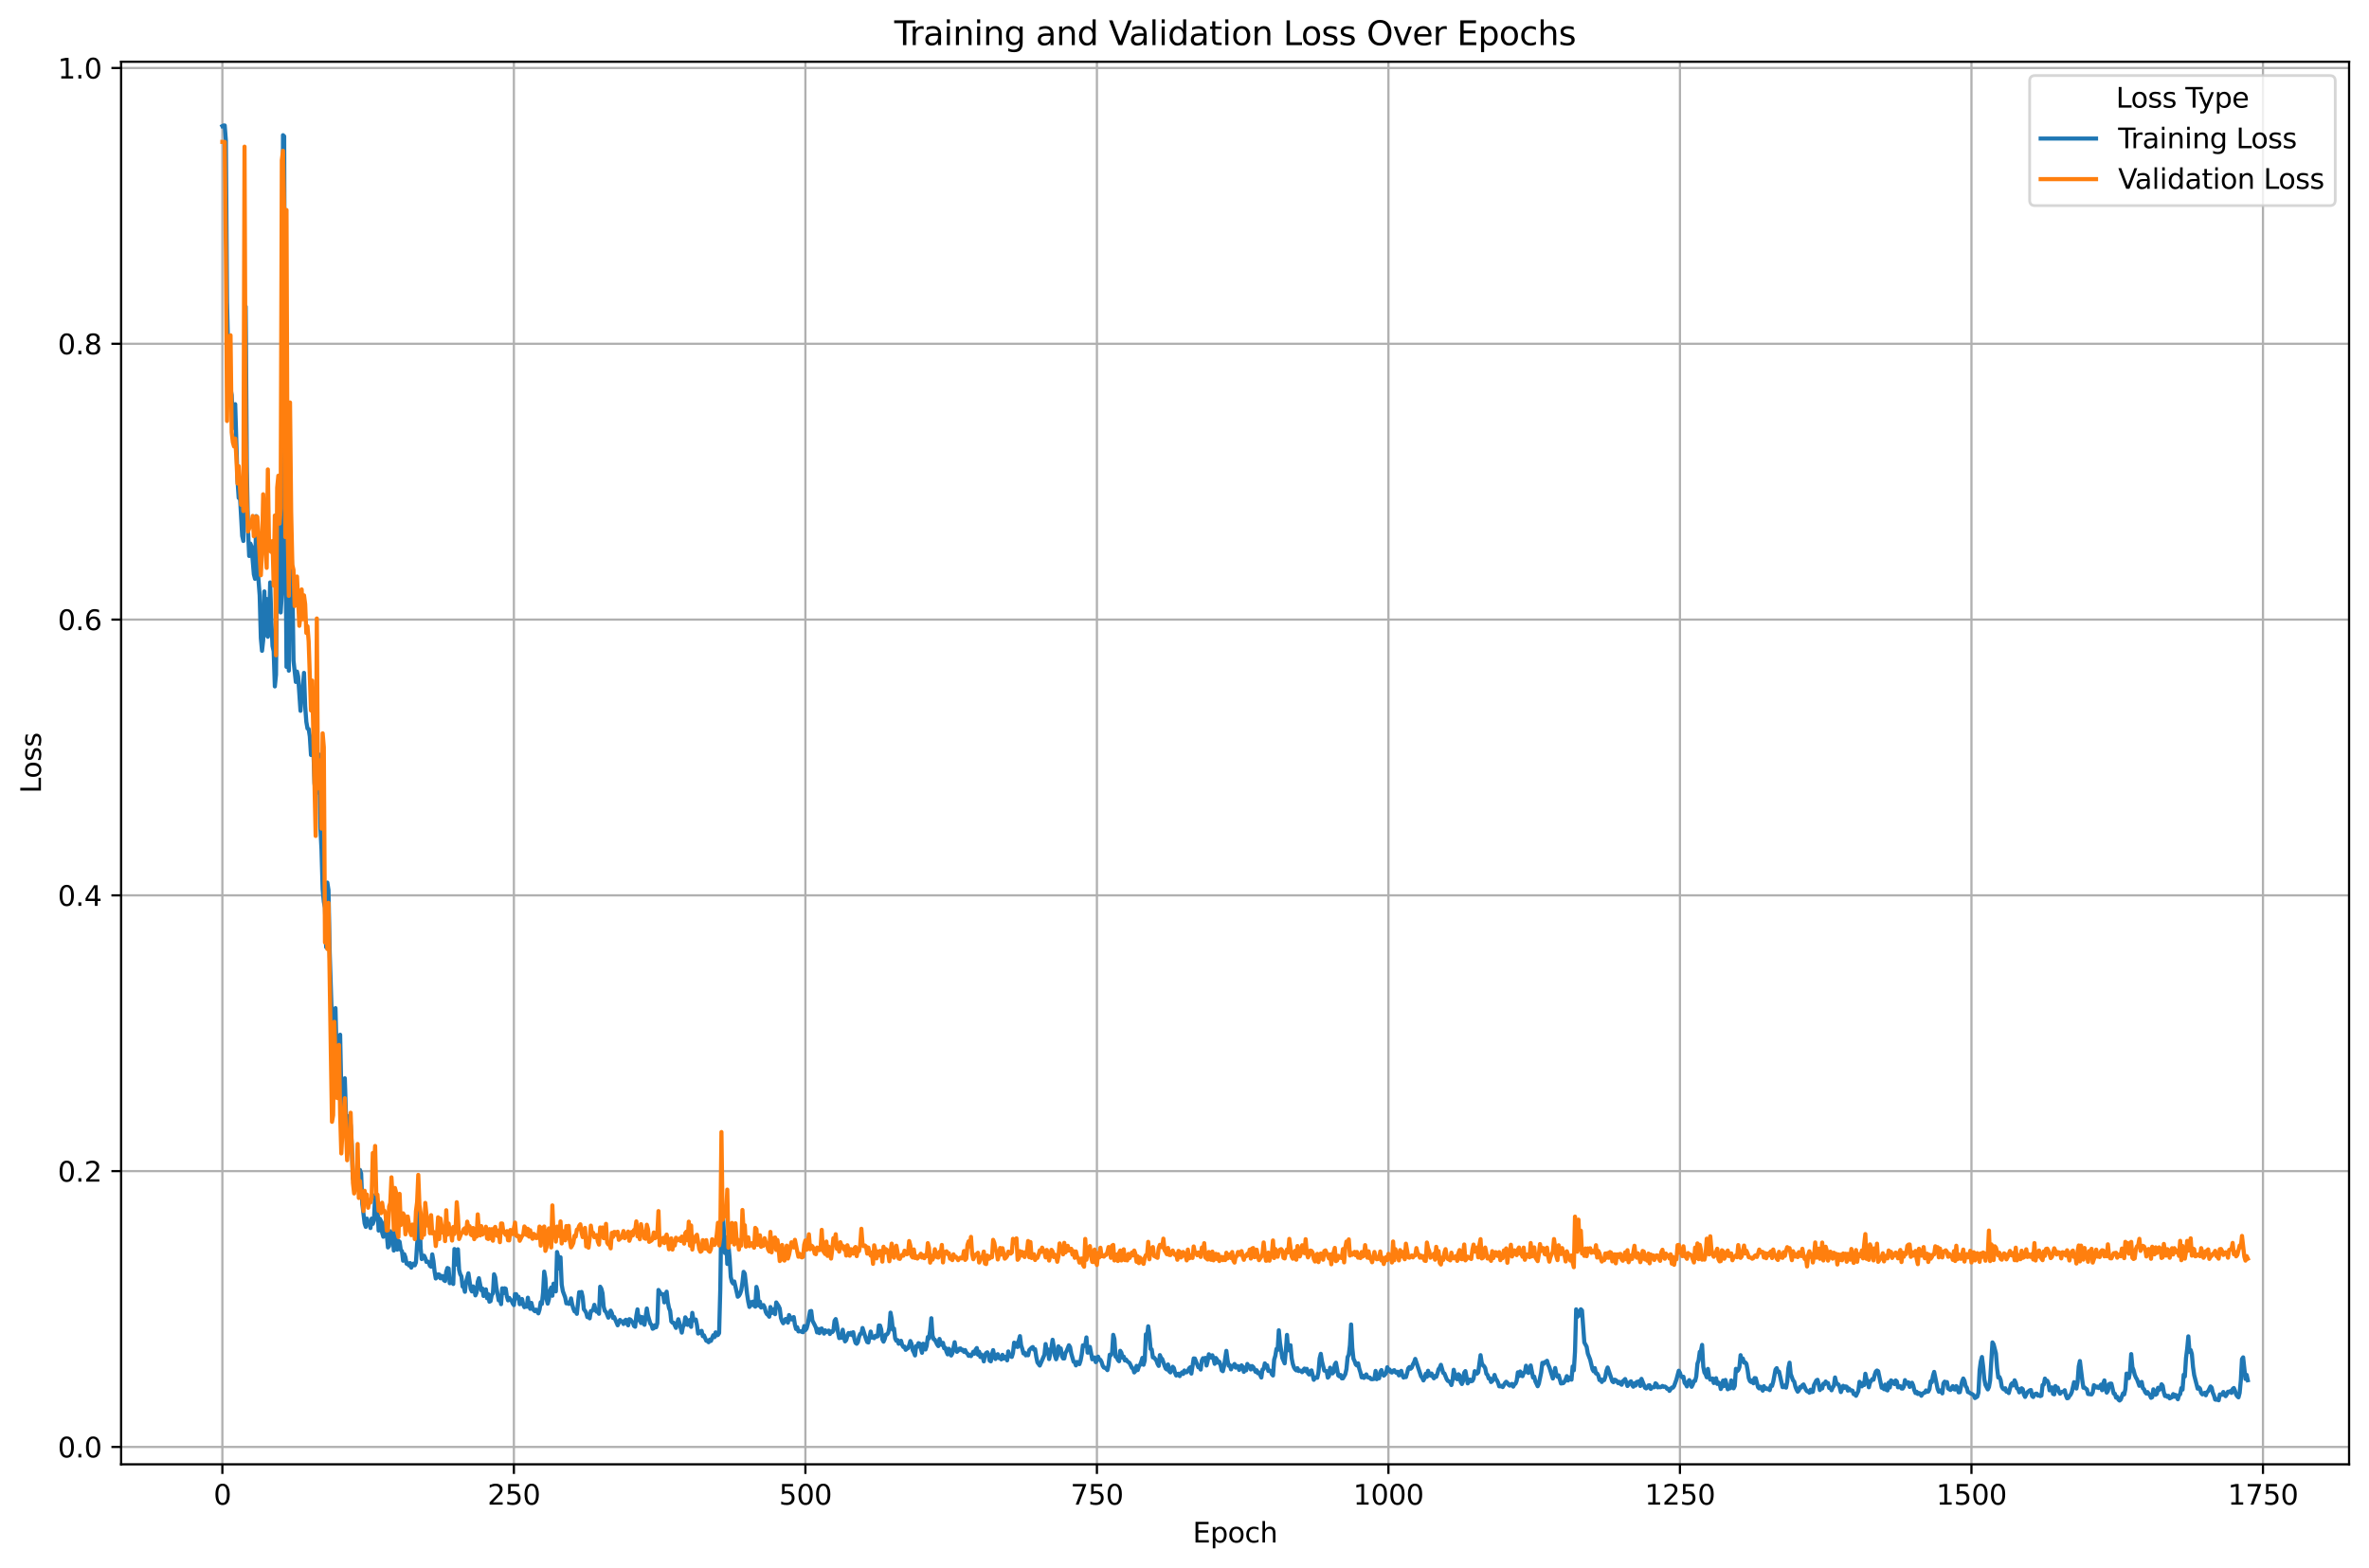 <?xml version="1.0" encoding="utf-8" standalone="no"?>
<!DOCTYPE svg PUBLIC "-//W3C//DTD SVG 1.1//EN"
  "http://www.w3.org/Graphics/SVG/1.1/DTD/svg11.dtd">
<svg xmlns:xlink="http://www.w3.org/1999/xlink" width="856.461pt" height="567.034pt" viewBox="0 0 856.461 567.034" xmlns="http://www.w3.org/2000/svg" version="1.1">
 <defs>
  <style type="text/css">*{stroke-linejoin: round; stroke-linecap: butt}</style>
 </defs>
 <g id="figure_1">
  <g id="patch_1">
   <path d="M 0 567.034 
L 856.461 567.034 
L 856.461 0 
L 0 0 
z
" style="fill: #ffffff"/>
  </g>
  <g id="axes_1">
   <g id="patch_2">
    <path d="M 43.781 529.478 
L 849.261 529.478 
L 849.261 22.318 
L 43.781 22.318 
z
" style="fill: #ffffff"/>
   </g>
   <g id="PolyCollection_1"/>
   <g id="PolyCollection_2"/>
   <g id="matplotlib.axis_1">
    <g id="xtick_1">
     <g id="line2d_1">
      <path d="M 80.394 529.478 
L 80.394 22.318 
" clip-path="url(#pe339564a1e)" style="fill: none; stroke: #b0b0b0; stroke-width: 0.8; stroke-linecap: square"/>
     </g>
     <g id="line2d_2">
      <defs>
       <path id="m6c2753e448" d="M 0 0 
L 0 3.5 
" style="stroke: #000000; stroke-width: 0.8"/>
      </defs>
      <g>
       <use xlink:href="#m6c2753e448" x="80.394" y="529.478" style="stroke: #000000; stroke-width: 0.8"/>
      </g>
     </g>
     <g id="text_1">
      <!-- 0 -->
      <g transform="translate(77.213 544.077) scale(0.1 -0.1)">
       <defs>
        <path id="DejaVuSans-30" d="M 2034 4250 
Q 1547 4250 1301 3770 
Q 1056 3291 1056 2328 
Q 1056 1369 1301 889 
Q 1547 409 2034 409 
Q 2525 409 2770 889 
Q 3016 1369 3016 2328 
Q 3016 3291 2770 3770 
Q 2525 4250 2034 4250 
z
M 2034 4750 
Q 2819 4750 3233 4129 
Q 3647 3509 3647 2328 
Q 3647 1150 3233 529 
Q 2819 -91 2034 -91 
Q 1250 -91 836 529 
Q 422 1150 422 2328 
Q 422 3509 836 4129 
Q 1250 4750 2034 4750 
z
" transform="scale(0.016)"/>
       </defs>
       <use xlink:href="#DejaVuSans-30"/>
      </g>
     </g>
    </g>
    <g id="xtick_2">
     <g id="line2d_3">
      <path d="M 185.785 529.478 
L 185.785 22.318 
" clip-path="url(#pe339564a1e)" style="fill: none; stroke: #b0b0b0; stroke-width: 0.8; stroke-linecap: square"/>
     </g>
     <g id="line2d_4">
      <g>
       <use xlink:href="#m6c2753e448" x="185.785" y="529.478" style="stroke: #000000; stroke-width: 0.8"/>
      </g>
     </g>
     <g id="text_2">
      <!-- 250 -->
      <g transform="translate(176.241 544.077) scale(0.1 -0.1)">
       <defs>
        <path id="DejaVuSans-32" d="M 1228 531 
L 3431 531 
L 3431 0 
L 469 0 
L 469 531 
Q 828 903 1448 1529 
Q 2069 2156 2228 2338 
Q 2531 2678 2651 2914 
Q 2772 3150 2772 3378 
Q 2772 3750 2511 3984 
Q 2250 4219 1831 4219 
Q 1534 4219 1204 4116 
Q 875 4013 500 3803 
L 500 4441 
Q 881 4594 1212 4672 
Q 1544 4750 1819 4750 
Q 2544 4750 2975 4387 
Q 3406 4025 3406 3419 
Q 3406 3131 3298 2873 
Q 3191 2616 2906 2266 
Q 2828 2175 2409 1742 
Q 1991 1309 1228 531 
z
" transform="scale(0.016)"/>
        <path id="DejaVuSans-35" d="M 691 4666 
L 3169 4666 
L 3169 4134 
L 1269 4134 
L 1269 2991 
Q 1406 3038 1543 3061 
Q 1681 3084 1819 3084 
Q 2600 3084 3056 2656 
Q 3513 2228 3513 1497 
Q 3513 744 3044 326 
Q 2575 -91 1722 -91 
Q 1428 -91 1123 -41 
Q 819 9 494 109 
L 494 744 
Q 775 591 1075 516 
Q 1375 441 1709 441 
Q 2250 441 2565 725 
Q 2881 1009 2881 1497 
Q 2881 1984 2565 2268 
Q 2250 2553 1709 2553 
Q 1456 2553 1204 2497 
Q 953 2441 691 2322 
L 691 4666 
z
" transform="scale(0.016)"/>
       </defs>
       <use xlink:href="#DejaVuSans-32"/>
       <use xlink:href="#DejaVuSans-35" x="63.623"/>
       <use xlink:href="#DejaVuSans-30" x="127.246"/>
      </g>
     </g>
    </g>
    <g id="xtick_3">
     <g id="line2d_5">
      <path d="M 291.175 529.478 
L 291.175 22.318 
" clip-path="url(#pe339564a1e)" style="fill: none; stroke: #b0b0b0; stroke-width: 0.8; stroke-linecap: square"/>
     </g>
     <g id="line2d_6">
      <g>
       <use xlink:href="#m6c2753e448" x="291.175" y="529.478" style="stroke: #000000; stroke-width: 0.8"/>
      </g>
     </g>
     <g id="text_3">
      <!-- 500 -->
      <g transform="translate(281.632 544.077) scale(0.1 -0.1)">
       <use xlink:href="#DejaVuSans-35"/>
       <use xlink:href="#DejaVuSans-30" x="63.623"/>
       <use xlink:href="#DejaVuSans-30" x="127.246"/>
      </g>
     </g>
    </g>
    <g id="xtick_4">
     <g id="line2d_7">
      <path d="M 396.566 529.478 
L 396.566 22.318 
" clip-path="url(#pe339564a1e)" style="fill: none; stroke: #b0b0b0; stroke-width: 0.8; stroke-linecap: square"/>
     </g>
     <g id="line2d_8">
      <g>
       <use xlink:href="#m6c2753e448" x="396.566" y="529.478" style="stroke: #000000; stroke-width: 0.8"/>
      </g>
     </g>
     <g id="text_4">
      <!-- 750 -->
      <g transform="translate(387.022 544.077) scale(0.1 -0.1)">
       <defs>
        <path id="DejaVuSans-37" d="M 525 4666 
L 3525 4666 
L 3525 4397 
L 1831 0 
L 1172 0 
L 2766 4134 
L 525 4134 
L 525 4666 
z
" transform="scale(0.016)"/>
       </defs>
       <use xlink:href="#DejaVuSans-37"/>
       <use xlink:href="#DejaVuSans-35" x="63.623"/>
       <use xlink:href="#DejaVuSans-30" x="127.246"/>
      </g>
     </g>
    </g>
    <g id="xtick_5">
     <g id="line2d_9">
      <path d="M 501.957 529.478 
L 501.957 22.318 
" clip-path="url(#pe339564a1e)" style="fill: none; stroke: #b0b0b0; stroke-width: 0.8; stroke-linecap: square"/>
     </g>
     <g id="line2d_10">
      <g>
       <use xlink:href="#m6c2753e448" x="501.957" y="529.478" style="stroke: #000000; stroke-width: 0.8"/>
      </g>
     </g>
     <g id="text_5">
      <!-- 1000 -->
      <g transform="translate(489.232 544.077) scale(0.1 -0.1)">
       <defs>
        <path id="DejaVuSans-31" d="M 794 531 
L 1825 531 
L 1825 4091 
L 703 3866 
L 703 4441 
L 1819 4666 
L 2450 4666 
L 2450 531 
L 3481 531 
L 3481 0 
L 794 0 
L 794 531 
z
" transform="scale(0.016)"/>
       </defs>
       <use xlink:href="#DejaVuSans-31"/>
       <use xlink:href="#DejaVuSans-30" x="63.623"/>
       <use xlink:href="#DejaVuSans-30" x="127.246"/>
       <use xlink:href="#DejaVuSans-30" x="190.869"/>
      </g>
     </g>
    </g>
    <g id="xtick_6">
     <g id="line2d_11">
      <path d="M 607.347 529.478 
L 607.347 22.318 
" clip-path="url(#pe339564a1e)" style="fill: none; stroke: #b0b0b0; stroke-width: 0.8; stroke-linecap: square"/>
     </g>
     <g id="line2d_12">
      <g>
       <use xlink:href="#m6c2753e448" x="607.347" y="529.478" style="stroke: #000000; stroke-width: 0.8"/>
      </g>
     </g>
     <g id="text_6">
      <!-- 1250 -->
      <g transform="translate(594.622 544.077) scale(0.1 -0.1)">
       <use xlink:href="#DejaVuSans-31"/>
       <use xlink:href="#DejaVuSans-32" x="63.623"/>
       <use xlink:href="#DejaVuSans-35" x="127.246"/>
       <use xlink:href="#DejaVuSans-30" x="190.869"/>
      </g>
     </g>
    </g>
    <g id="xtick_7">
     <g id="line2d_13">
      <path d="M 712.738 529.478 
L 712.738 22.318 
" clip-path="url(#pe339564a1e)" style="fill: none; stroke: #b0b0b0; stroke-width: 0.8; stroke-linecap: square"/>
     </g>
     <g id="line2d_14">
      <g>
       <use xlink:href="#m6c2753e448" x="712.738" y="529.478" style="stroke: #000000; stroke-width: 0.8"/>
      </g>
     </g>
     <g id="text_7">
      <!-- 1500 -->
      <g transform="translate(700.013 544.077) scale(0.1 -0.1)">
       <use xlink:href="#DejaVuSans-31"/>
       <use xlink:href="#DejaVuSans-35" x="63.623"/>
       <use xlink:href="#DejaVuSans-30" x="127.246"/>
       <use xlink:href="#DejaVuSans-30" x="190.869"/>
      </g>
     </g>
    </g>
    <g id="xtick_8">
     <g id="line2d_15">
      <path d="M 818.129 529.478 
L 818.129 22.318 
" clip-path="url(#pe339564a1e)" style="fill: none; stroke: #b0b0b0; stroke-width: 0.8; stroke-linecap: square"/>
     </g>
     <g id="line2d_16">
      <g>
       <use xlink:href="#m6c2753e448" x="818.129" y="529.478" style="stroke: #000000; stroke-width: 0.8"/>
      </g>
     </g>
     <g id="text_8">
      <!-- 1750 -->
      <g transform="translate(805.404 544.077) scale(0.1 -0.1)">
       <use xlink:href="#DejaVuSans-31"/>
       <use xlink:href="#DejaVuSans-37" x="63.623"/>
       <use xlink:href="#DejaVuSans-35" x="127.246"/>
       <use xlink:href="#DejaVuSans-30" x="190.869"/>
      </g>
     </g>
    </g>
    <g id="text_9">
     <!-- Epoch -->
     <g transform="translate(431.21 557.755) scale(0.1 -0.1)">
      <defs>
       <path id="DejaVuSans-45" d="M 628 4666 
L 3578 4666 
L 3578 4134 
L 1259 4134 
L 1259 2753 
L 3481 2753 
L 3481 2222 
L 1259 2222 
L 1259 531 
L 3634 531 
L 3634 0 
L 628 0 
L 628 4666 
z
" transform="scale(0.016)"/>
       <path id="DejaVuSans-70" d="M 1159 525 
L 1159 -1331 
L 581 -1331 
L 581 3500 
L 1159 3500 
L 1159 2969 
Q 1341 3281 1617 3432 
Q 1894 3584 2278 3584 
Q 2916 3584 3314 3078 
Q 3713 2572 3713 1747 
Q 3713 922 3314 415 
Q 2916 -91 2278 -91 
Q 1894 -91 1617 61 
Q 1341 213 1159 525 
z
M 3116 1747 
Q 3116 2381 2855 2742 
Q 2594 3103 2138 3103 
Q 1681 3103 1420 2742 
Q 1159 2381 1159 1747 
Q 1159 1113 1420 752 
Q 1681 391 2138 391 
Q 2594 391 2855 752 
Q 3116 1113 3116 1747 
z
" transform="scale(0.016)"/>
       <path id="DejaVuSans-6f" d="M 1959 3097 
Q 1497 3097 1228 2736 
Q 959 2375 959 1747 
Q 959 1119 1226 758 
Q 1494 397 1959 397 
Q 2419 397 2687 759 
Q 2956 1122 2956 1747 
Q 2956 2369 2687 2733 
Q 2419 3097 1959 3097 
z
M 1959 3584 
Q 2709 3584 3137 3096 
Q 3566 2609 3566 1747 
Q 3566 888 3137 398 
Q 2709 -91 1959 -91 
Q 1206 -91 779 398 
Q 353 888 353 1747 
Q 353 2609 779 3096 
Q 1206 3584 1959 3584 
z
" transform="scale(0.016)"/>
       <path id="DejaVuSans-63" d="M 3122 3366 
L 3122 2828 
Q 2878 2963 2633 3030 
Q 2388 3097 2138 3097 
Q 1578 3097 1268 2742 
Q 959 2388 959 1747 
Q 959 1106 1268 751 
Q 1578 397 2138 397 
Q 2388 397 2633 464 
Q 2878 531 3122 666 
L 3122 134 
Q 2881 22 2623 -34 
Q 2366 -91 2075 -91 
Q 1284 -91 818 406 
Q 353 903 353 1747 
Q 353 2603 823 3093 
Q 1294 3584 2113 3584 
Q 2378 3584 2631 3529 
Q 2884 3475 3122 3366 
z
" transform="scale(0.016)"/>
       <path id="DejaVuSans-68" d="M 3513 2113 
L 3513 0 
L 2938 0 
L 2938 2094 
Q 2938 2591 2744 2837 
Q 2550 3084 2163 3084 
Q 1697 3084 1428 2787 
Q 1159 2491 1159 1978 
L 1159 0 
L 581 0 
L 581 4863 
L 1159 4863 
L 1159 2956 
Q 1366 3272 1645 3428 
Q 1925 3584 2291 3584 
Q 2894 3584 3203 3211 
Q 3513 2838 3513 2113 
z
" transform="scale(0.016)"/>
      </defs>
      <use xlink:href="#DejaVuSans-45"/>
      <use xlink:href="#DejaVuSans-70" x="63.184"/>
      <use xlink:href="#DejaVuSans-6f" x="126.66"/>
      <use xlink:href="#DejaVuSans-63" x="187.842"/>
      <use xlink:href="#DejaVuSans-68" x="242.822"/>
     </g>
    </g>
   </g>
   <g id="matplotlib.axis_2">
    <g id="ytick_1">
     <g id="line2d_17">
      <path d="M 43.781 523.198 
L 849.261 523.198 
" clip-path="url(#pe339564a1e)" style="fill: none; stroke: #b0b0b0; stroke-width: 0.8; stroke-linecap: square"/>
     </g>
     <g id="line2d_18">
      <defs>
       <path id="mf8d901303a" d="M 0 0 
L -3.5 0 
" style="stroke: #000000; stroke-width: 0.8"/>
      </defs>
      <g>
       <use xlink:href="#mf8d901303a" x="43.781" y="523.198" style="stroke: #000000; stroke-width: 0.8"/>
      </g>
     </g>
     <g id="text_10">
      <!-- 0.0 -->
      <g transform="translate(20.878 526.997) scale(0.1 -0.1)">
       <defs>
        <path id="DejaVuSans-2e" d="M 684 794 
L 1344 794 
L 1344 0 
L 684 0 
L 684 794 
z
" transform="scale(0.016)"/>
       </defs>
       <use xlink:href="#DejaVuSans-30"/>
       <use xlink:href="#DejaVuSans-2e" x="63.623"/>
       <use xlink:href="#DejaVuSans-30" x="95.41"/>
      </g>
     </g>
    </g>
    <g id="ytick_2">
     <g id="line2d_19">
      <path d="M 43.781 423.476 
L 849.261 423.476 
" clip-path="url(#pe339564a1e)" style="fill: none; stroke: #b0b0b0; stroke-width: 0.8; stroke-linecap: square"/>
     </g>
     <g id="line2d_20">
      <g>
       <use xlink:href="#mf8d901303a" x="43.781" y="423.476" style="stroke: #000000; stroke-width: 0.8"/>
      </g>
     </g>
     <g id="text_11">
      <!-- 0.2 -->
      <g transform="translate(20.878 427.275) scale(0.1 -0.1)">
       <use xlink:href="#DejaVuSans-30"/>
       <use xlink:href="#DejaVuSans-2e" x="63.623"/>
       <use xlink:href="#DejaVuSans-32" x="95.41"/>
      </g>
     </g>
    </g>
    <g id="ytick_3">
     <g id="line2d_21">
      <path d="M 43.781 323.753 
L 849.261 323.753 
" clip-path="url(#pe339564a1e)" style="fill: none; stroke: #b0b0b0; stroke-width: 0.8; stroke-linecap: square"/>
     </g>
     <g id="line2d_22">
      <g>
       <use xlink:href="#mf8d901303a" x="43.781" y="323.753" style="stroke: #000000; stroke-width: 0.8"/>
      </g>
     </g>
     <g id="text_12">
      <!-- 0.4 -->
      <g transform="translate(20.878 327.552) scale(0.1 -0.1)">
       <defs>
        <path id="DejaVuSans-34" d="M 2419 4116 
L 825 1625 
L 2419 1625 
L 2419 4116 
z
M 2253 4666 
L 3047 4666 
L 3047 1625 
L 3713 1625 
L 3713 1100 
L 3047 1100 
L 3047 0 
L 2419 0 
L 2419 1100 
L 313 1100 
L 313 1709 
L 2253 4666 
z
" transform="scale(0.016)"/>
       </defs>
       <use xlink:href="#DejaVuSans-30"/>
       <use xlink:href="#DejaVuSans-2e" x="63.623"/>
       <use xlink:href="#DejaVuSans-34" x="95.41"/>
      </g>
     </g>
    </g>
    <g id="ytick_4">
     <g id="line2d_23">
      <path d="M 43.781 224.031 
L 849.261 224.031 
" clip-path="url(#pe339564a1e)" style="fill: none; stroke: #b0b0b0; stroke-width: 0.8; stroke-linecap: square"/>
     </g>
     <g id="line2d_24">
      <g>
       <use xlink:href="#mf8d901303a" x="43.781" y="224.031" style="stroke: #000000; stroke-width: 0.8"/>
      </g>
     </g>
     <g id="text_13">
      <!-- 0.6 -->
      <g transform="translate(20.878 227.83) scale(0.1 -0.1)">
       <defs>
        <path id="DejaVuSans-36" d="M 2113 2584 
Q 1688 2584 1439 2293 
Q 1191 2003 1191 1497 
Q 1191 994 1439 701 
Q 1688 409 2113 409 
Q 2538 409 2786 701 
Q 3034 994 3034 1497 
Q 3034 2003 2786 2293 
Q 2538 2584 2113 2584 
z
M 3366 4563 
L 3366 3988 
Q 3128 4100 2886 4159 
Q 2644 4219 2406 4219 
Q 1781 4219 1451 3797 
Q 1122 3375 1075 2522 
Q 1259 2794 1537 2939 
Q 1816 3084 2150 3084 
Q 2853 3084 3261 2657 
Q 3669 2231 3669 1497 
Q 3669 778 3244 343 
Q 2819 -91 2113 -91 
Q 1303 -91 875 529 
Q 447 1150 447 2328 
Q 447 3434 972 4092 
Q 1497 4750 2381 4750 
Q 2619 4750 2861 4703 
Q 3103 4656 3366 4563 
z
" transform="scale(0.016)"/>
       </defs>
       <use xlink:href="#DejaVuSans-30"/>
       <use xlink:href="#DejaVuSans-2e" x="63.623"/>
       <use xlink:href="#DejaVuSans-36" x="95.41"/>
      </g>
     </g>
    </g>
    <g id="ytick_5">
     <g id="line2d_25">
      <path d="M 43.781 124.308 
L 849.261 124.308 
" clip-path="url(#pe339564a1e)" style="fill: none; stroke: #b0b0b0; stroke-width: 0.8; stroke-linecap: square"/>
     </g>
     <g id="line2d_26">
      <g>
       <use xlink:href="#mf8d901303a" x="43.781" y="124.308" style="stroke: #000000; stroke-width: 0.8"/>
      </g>
     </g>
     <g id="text_14">
      <!-- 0.8 -->
      <g transform="translate(20.878 128.108) scale(0.1 -0.1)">
       <defs>
        <path id="DejaVuSans-38" d="M 2034 2216 
Q 1584 2216 1326 1975 
Q 1069 1734 1069 1313 
Q 1069 891 1326 650 
Q 1584 409 2034 409 
Q 2484 409 2743 651 
Q 3003 894 3003 1313 
Q 3003 1734 2745 1975 
Q 2488 2216 2034 2216 
z
M 1403 2484 
Q 997 2584 770 2862 
Q 544 3141 544 3541 
Q 544 4100 942 4425 
Q 1341 4750 2034 4750 
Q 2731 4750 3128 4425 
Q 3525 4100 3525 3541 
Q 3525 3141 3298 2862 
Q 3072 2584 2669 2484 
Q 3125 2378 3379 2068 
Q 3634 1759 3634 1313 
Q 3634 634 3220 271 
Q 2806 -91 2034 -91 
Q 1263 -91 848 271 
Q 434 634 434 1313 
Q 434 1759 690 2068 
Q 947 2378 1403 2484 
z
M 1172 3481 
Q 1172 3119 1398 2916 
Q 1625 2713 2034 2713 
Q 2441 2713 2670 2916 
Q 2900 3119 2900 3481 
Q 2900 3844 2670 4047 
Q 2441 4250 2034 4250 
Q 1625 4250 1398 4047 
Q 1172 3844 1172 3481 
z
" transform="scale(0.016)"/>
       </defs>
       <use xlink:href="#DejaVuSans-30"/>
       <use xlink:href="#DejaVuSans-2e" x="63.623"/>
       <use xlink:href="#DejaVuSans-38" x="95.41"/>
      </g>
     </g>
    </g>
    <g id="ytick_6">
     <g id="line2d_27">
      <path d="M 43.781 24.586 
L 849.261 24.586 
" clip-path="url(#pe339564a1e)" style="fill: none; stroke: #b0b0b0; stroke-width: 0.8; stroke-linecap: square"/>
     </g>
     <g id="line2d_28">
      <g>
       <use xlink:href="#mf8d901303a" x="43.781" y="24.586" style="stroke: #000000; stroke-width: 0.8"/>
      </g>
     </g>
     <g id="text_15">
      <!-- 1.0 -->
      <g transform="translate(20.878 28.385) scale(0.1 -0.1)">
       <use xlink:href="#DejaVuSans-31"/>
       <use xlink:href="#DejaVuSans-2e" x="63.623"/>
       <use xlink:href="#DejaVuSans-30" x="95.41"/>
      </g>
     </g>
    </g>
    <g id="text_16">
     <!-- Loss -->
     <g transform="translate(14.798 286.865) rotate(-90) scale(0.1 -0.1)">
      <defs>
       <path id="DejaVuSans-4c" d="M 628 4666 
L 1259 4666 
L 1259 531 
L 3531 531 
L 3531 0 
L 628 0 
L 628 4666 
z
" transform="scale(0.016)"/>
       <path id="DejaVuSans-73" d="M 2834 3397 
L 2834 2853 
Q 2591 2978 2328 3040 
Q 2066 3103 1784 3103 
Q 1356 3103 1142 2972 
Q 928 2841 928 2578 
Q 928 2378 1081 2264 
Q 1234 2150 1697 2047 
L 1894 2003 
Q 2506 1872 2764 1633 
Q 3022 1394 3022 966 
Q 3022 478 2636 193 
Q 2250 -91 1575 -91 
Q 1294 -91 989 -36 
Q 684 19 347 128 
L 347 722 
Q 666 556 975 473 
Q 1284 391 1588 391 
Q 1994 391 2212 530 
Q 2431 669 2431 922 
Q 2431 1156 2273 1281 
Q 2116 1406 1581 1522 
L 1381 1569 
Q 847 1681 609 1914 
Q 372 2147 372 2553 
Q 372 3047 722 3315 
Q 1072 3584 1716 3584 
Q 2034 3584 2315 3537 
Q 2597 3491 2834 3397 
z
" transform="scale(0.016)"/>
      </defs>
      <use xlink:href="#DejaVuSans-4c"/>
      <use xlink:href="#DejaVuSans-6f" x="53.963"/>
      <use xlink:href="#DejaVuSans-73" x="115.145"/>
      <use xlink:href="#DejaVuSans-73" x="167.244"/>
     </g>
    </g>
   </g>
   <g id="line2d_29">
    <path d="M 80.394 45.598 
L 80.816 45.371 
L 81.237 45.373 
L 81.659 50.87 
L 82.08 109 
L 82.502 128.36 
L 82.923 132.299 
L 83.345 140.531 
L 83.766 142.847 
L 84.188 154.753 
L 84.61 153.285 
L 85.031 146.157 
L 85.874 173.809 
L 86.296 180.059 
L 86.717 178.8 
L 87.561 193.785 
L 87.982 195.613 
L 88.825 110.877 
L 89.247 169.644 
L 89.668 192.015 
L 90.09 201.034 
L 90.511 196.559 
L 90.933 197.594 
L 91.776 207.677 
L 92.198 209.305 
L 92.619 186.62 
L 93.041 204.409 
L 93.884 215.324 
L 94.306 230.745 
L 94.727 235.33 
L 95.149 231.519 
L 95.57 213.85 
L 95.992 229.669 
L 96.413 216.591 
L 96.835 230.242 
L 97.256 227.873 
L 97.678 210.604 
L 98.1 224.364 
L 98.521 233.597 
L 98.943 235.466 
L 99.364 248.198 
L 99.786 243.966 
L 100.207 200.027 
L 100.629 189.147 
L 101.051 209.213 
L 101.472 221.456 
L 101.894 214.742 
L 102.315 48.882 
L 102.737 49.301 
L 103.158 184.766 
L 103.58 241.136 
L 104.001 220.509 
L 104.423 242.508 
L 104.845 185.562 
L 105.266 195.794 
L 105.688 209.678 
L 106.109 238.811 
L 106.952 246.584 
L 107.374 242.829 
L 107.796 244.631 
L 108.639 257.018 
L 109.06 248.66 
L 109.482 248.388 
L 109.903 243.305 
L 110.325 255.383 
L 110.746 260.986 
L 111.168 263.421 
L 111.59 263.602 
L 112.011 266.279 
L 112.433 272.994 
L 112.854 272.601 
L 113.276 270.549 
L 113.697 283.155 
L 114.119 287.104 
L 114.541 274.805 
L 114.962 281.909 
L 115.384 272.85 
L 115.805 298.805 
L 116.227 307.033 
L 116.648 321.556 
L 117.07 326.052 
L 117.492 328.297 
L 117.913 342.501 
L 118.335 319.139 
L 118.756 321.863 
L 119.178 343.88 
L 120.442 382.918 
L 120.864 365.993 
L 121.286 364.53 
L 121.707 381.574 
L 122.129 390.127 
L 122.55 387.02 
L 122.972 374.147 
L 123.393 394.953 
L 123.815 402.514 
L 124.237 397.882 
L 124.658 389.896 
L 125.08 403.127 
L 125.501 403.881 
L 125.923 407.92 
L 126.344 403.467 
L 126.766 406.908 
L 127.187 414.22 
L 127.609 426.214 
L 128.031 426.31 
L 128.452 426.931 
L 128.874 425.526 
L 129.295 428.103 
L 129.717 423.354 
L 130.138 423.051 
L 130.56 424.355 
L 130.982 435.293 
L 131.825 442.375 
L 132.246 443.637 
L 132.668 440.648 
L 133.089 442.531 
L 133.511 442 
L 133.932 444.05 
L 134.354 440.634 
L 134.776 442.529 
L 135.197 441.294 
L 135.619 432.101 
L 136.04 431.837 
L 136.462 436.605 
L 136.883 444.967 
L 137.305 440.674 
L 137.727 441.468 
L 138.148 445.676 
L 138.57 447.201 
L 138.991 442.732 
L 139.413 441.542 
L 140.256 451.053 
L 140.677 450.55 
L 141.099 445.211 
L 141.521 448.761 
L 141.942 445.645 
L 142.364 452.181 
L 142.785 443.142 
L 143.207 446.76 
L 143.628 451.858 
L 144.05 448.659 
L 144.472 449.025 
L 144.893 451.941 
L 145.315 452.392 
L 145.736 455.872 
L 146.158 453.499 
L 146.579 454.651 
L 147.001 456.957 
L 147.422 456.737 
L 147.844 457.561 
L 148.266 456.728 
L 148.687 458.364 
L 149.109 457.381 
L 149.53 456.897 
L 149.952 457.524 
L 150.373 456.466 
L 150.795 449.813 
L 151.217 445.747 
L 151.638 436.562 
L 152.06 451.244 
L 152.481 455.275 
L 152.903 454.042 
L 153.324 454.049 
L 153.746 454.936 
L 154.167 456.317 
L 154.589 456.147 
L 155.011 456.485 
L 155.432 457.717 
L 155.854 458.03 
L 156.275 453.581 
L 156.697 455.986 
L 157.118 459.798 
L 157.54 462.284 
L 157.962 461.846 
L 158.383 460.809 
L 158.805 460.88 
L 159.226 462.223 
L 159.648 461.404 
L 160.069 461.434 
L 160.491 462.899 
L 160.912 463.21 
L 161.334 459.819 
L 161.756 458.502 
L 162.177 458.68 
L 162.599 464.001 
L 163.02 463.62 
L 163.442 463.593 
L 163.863 464.275 
L 164.285 451.649 
L 164.707 457.308 
L 165.128 455.829 
L 165.55 451.743 
L 165.971 459.16 
L 166.393 460.758 
L 166.814 461.504 
L 167.236 465.19 
L 167.657 465.407 
L 168.079 467.102 
L 168.501 463.561 
L 169.344 460.417 
L 170.187 466.128 
L 170.608 466.981 
L 171.03 465.156 
L 171.452 466.05 
L 171.873 468.4 
L 172.295 467.374 
L 172.716 463.524 
L 173.138 462.193 
L 173.981 466.542 
L 174.402 465.914 
L 174.824 468.608 
L 175.246 467.71 
L 175.667 466.222 
L 176.089 469.423 
L 176.51 467.961 
L 176.932 470.68 
L 177.353 470.465 
L 177.775 468.262 
L 178.197 467.714 
L 178.618 460.77 
L 179.04 461.855 
L 179.461 465.607 
L 180.304 470.204 
L 180.726 468.995 
L 181.147 471.572 
L 181.569 465.857 
L 181.991 467.614 
L 182.412 465.828 
L 182.834 465.996 
L 183.255 468.83 
L 183.677 470.204 
L 184.098 469.307 
L 184.52 469.95 
L 184.942 470.291 
L 185.363 471.301 
L 185.785 471.899 
L 186.206 467.958 
L 186.628 467.964 
L 187.049 469.486 
L 187.471 468.883 
L 187.892 471.581 
L 188.314 470.062 
L 188.736 469.721 
L 189.157 471.733 
L 189.579 472.661 
L 190 472.192 
L 190.422 472.512 
L 190.843 469.24 
L 191.265 472.013 
L 191.687 473.27 
L 192.108 471.11 
L 192.53 472.881 
L 192.951 473.724 
L 193.373 474.119 
L 193.794 473.546 
L 194.637 474.89 
L 195.059 473.531 
L 195.481 470.877 
L 195.902 471.496 
L 196.324 467.488 
L 196.745 459.809 
L 197.167 462.259 
L 197.588 469.733 
L 198.01 471.378 
L 198.432 469.832 
L 198.853 466.64 
L 199.275 465.569 
L 199.696 468.525 
L 200.118 464.158 
L 200.539 464.42 
L 200.961 466.943 
L 201.382 452.716 
L 201.804 454.381 
L 202.226 458.704 
L 202.647 454.633 
L 203.069 464.485 
L 203.49 466.883 
L 204.333 469.141 
L 204.755 471.285 
L 205.177 470.956 
L 205.598 471.472 
L 206.02 471.4 
L 206.441 469.491 
L 206.863 471.72 
L 207.284 473.164 
L 207.706 474.19 
L 208.127 474.185 
L 208.549 475.072 
L 209.392 467.257 
L 209.814 468.048 
L 210.235 467.153 
L 210.657 469.046 
L 211.078 473.421 
L 211.5 473.941 
L 211.922 474.651 
L 212.343 476.244 
L 212.765 476.078 
L 213.186 476.696 
L 213.608 474.053 
L 214.029 474.014 
L 214.451 473.526 
L 214.873 471.822 
L 215.294 473.775 
L 215.716 474.305 
L 216.137 474.067 
L 216.559 475.051 
L 216.98 465.264 
L 217.402 465.99 
L 217.823 467.61 
L 218.245 472.48 
L 218.667 474.008 
L 219.088 474.334 
L 219.931 476.451 
L 220.774 473.923 
L 221.196 474.812 
L 221.618 476.562 
L 222.039 476.224 
L 223.304 479.214 
L 224.147 477.286 
L 224.568 477.868 
L 224.99 477.817 
L 225.412 478.735 
L 225.833 477.635 
L 226.255 477.219 
L 226.676 478.502 
L 227.098 479.226 
L 227.519 476.998 
L 227.941 477.18 
L 228.363 477.82 
L 228.784 478.201 
L 229.206 479.438 
L 229.627 479.734 
L 230.049 475.81 
L 230.47 473.466 
L 230.892 477.41 
L 231.313 476.034 
L 231.735 478.394 
L 232.157 476.255 
L 232.578 478.43 
L 233 479.026 
L 233.843 473.145 
L 234.264 475.698 
L 235.108 478.615 
L 235.529 479.036 
L 235.951 480.466 
L 236.372 480.266 
L 236.794 479.188 
L 237.215 479.929 
L 237.637 478.541 
L 238.058 466.441 
L 238.902 467.792 
L 239.323 468.037 
L 239.745 467.98 
L 240.166 470.93 
L 240.588 468.258 
L 241.009 467.062 
L 241.431 470.763 
L 241.853 472.951 
L 242.274 473.977 
L 242.696 477.803 
L 243.117 478.263 
L 243.539 478.278 
L 244.382 480.158 
L 245.225 477.024 
L 245.647 478.388 
L 246.49 481.862 
L 246.911 479.682 
L 247.333 479.1 
L 247.754 476.344 
L 248.176 477.094 
L 248.598 479.071 
L 249.019 478.343 
L 249.441 477.266 
L 249.862 479.784 
L 250.284 474.72 
L 250.705 477.423 
L 251.127 477.354 
L 251.548 477.131 
L 251.97 479.143 
L 252.392 482.189 
L 252.813 482.009 
L 253.235 481.426 
L 253.656 481.224 
L 254.078 483.163 
L 254.499 482.847 
L 255.343 484.794 
L 255.764 484.924 
L 256.186 485.336 
L 256.607 484.406 
L 257.029 484.855 
L 257.872 482.807 
L 258.293 483.511 
L 258.715 481.781 
L 259.137 482.841 
L 259.558 482.711 
L 259.98 482.055 
L 260.401 466.287 
L 260.823 436.715 
L 261.244 436.772 
L 262.088 453.076 
L 262.509 447.394 
L 262.931 457.031 
L 263.352 450.299 
L 263.774 454.808 
L 264.195 461.717 
L 264.617 463.515 
L 265.038 464.108 
L 265.46 463.367 
L 266.725 468.881 
L 267.146 468.528 
L 267.568 467.793 
L 267.989 466.516 
L 268.411 463.706 
L 268.833 459.897 
L 269.254 460.553 
L 270.097 467.933 
L 270.519 470.647 
L 270.94 472.577 
L 271.362 470.836 
L 271.783 471.912 
L 272.205 470.66 
L 272.627 472.02 
L 273.048 472.477 
L 273.47 465.341 
L 273.891 466.924 
L 274.313 472.115 
L 274.734 470.672 
L 275.156 472.789 
L 275.578 472.552 
L 275.999 471.903 
L 276.421 472.707 
L 276.842 474.375 
L 277.264 475.186 
L 277.685 475.482 
L 278.107 476.111 
L 278.528 472.616 
L 278.95 474.819 
L 279.372 474.324 
L 279.793 473.376 
L 280.215 475.188 
L 280.636 470.948 
L 281.479 472.255 
L 281.901 473.16 
L 282.323 476.498 
L 282.744 477.756 
L 283.166 478.477 
L 284.009 476.938 
L 284.43 476.912 
L 284.852 478.261 
L 285.273 475.516 
L 286.117 477.117 
L 286.96 476.244 
L 287.381 478.979 
L 287.803 480.56 
L 288.224 479.933 
L 288.646 481.423 
L 289.489 481.323 
L 289.911 481.606 
L 290.332 481.704 
L 290.754 479.494 
L 291.175 480.977 
L 291.597 480.377 
L 292.018 478.858 
L 292.862 474.148 
L 293.283 474.034 
L 293.705 477.513 
L 294.548 479.15 
L 294.969 480.057 
L 295.391 481.785 
L 295.813 480.561 
L 296.234 482.051 
L 296.656 480.531 
L 297.077 480.374 
L 297.92 482.219 
L 298.342 481.037 
L 298.763 481.643 
L 299.607 481.128 
L 300.028 482.363 
L 300.45 481.44 
L 300.871 481.683 
L 301.293 481.19 
L 301.714 477.606 
L 302.136 476.969 
L 302.558 479.001 
L 302.979 481.823 
L 303.401 483.848 
L 303.822 483.128 
L 304.244 483.756 
L 304.665 480.823 
L 305.087 483.362 
L 305.509 485.033 
L 305.93 484.558 
L 306.352 483.052 
L 306.773 482.019 
L 307.195 482.586 
L 307.616 481.926 
L 308.038 482.777 
L 308.459 481.725 
L 308.881 484.104 
L 309.303 485.556 
L 309.724 485.886 
L 310.146 485.308 
L 310.567 483.38 
L 310.989 482.338 
L 311.41 482.191 
L 311.832 480.198 
L 313.097 484.198 
L 313.518 485.256 
L 313.94 485.436 
L 314.783 481.475 
L 315.204 483.656 
L 315.626 483.501 
L 316.048 483.877 
L 316.469 483.005 
L 316.891 483.33 
L 317.312 483.194 
L 317.734 479.29 
L 318.155 479.305 
L 318.577 480.717 
L 318.999 484.307 
L 319.42 485.13 
L 319.842 484.181 
L 320.263 482.581 
L 320.685 482.526 
L 321.106 481.949 
L 321.528 480.093 
L 321.949 474.649 
L 322.371 476.851 
L 322.793 480.814 
L 323.214 480.404 
L 323.636 484.009 
L 324.057 484.821 
L 324.479 484.562 
L 324.9 485.886 
L 325.322 485.192 
L 325.744 484.82 
L 326.165 486.356 
L 326.587 487.06 
L 327.008 486.925 
L 327.43 488.088 
L 327.851 487.702 
L 328.273 487.48 
L 328.694 486.41 
L 329.116 484.91 
L 329.538 485.898 
L 329.959 488.217 
L 330.381 489.022 
L 330.802 490.11 
L 331.224 486.716 
L 331.645 486.977 
L 332.067 485.672 
L 332.489 485.896 
L 333.332 489.156 
L 333.753 485.888 
L 334.175 486.063 
L 334.596 487.964 
L 335.018 486.692 
L 335.439 483.467 
L 335.861 483.98 
L 336.283 481.073 
L 336.704 476.664 
L 337.126 482.884 
L 337.547 484.256 
L 337.969 484.423 
L 338.812 486.157 
L 339.234 486.737 
L 339.655 484.152 
L 340.077 485.503 
L 340.498 486.313 
L 340.92 485.565 
L 341.341 487.538 
L 341.763 487.333 
L 342.184 488.779 
L 342.606 489.727 
L 343.028 487.703 
L 343.449 488.269 
L 343.871 490.142 
L 344.292 489.376 
L 345.135 485.338 
L 345.557 487.989 
L 345.979 488.812 
L 346.4 488.378 
L 346.822 487.675 
L 347.243 487.585 
L 347.665 488.265 
L 348.086 488.067 
L 348.508 488.815 
L 348.929 488.171 
L 349.351 489.12 
L 349.773 489.47 
L 350.194 490.262 
L 350.616 489.919 
L 351.037 490.359 
L 351.459 489.689 
L 351.88 488.772 
L 352.302 489.487 
L 352.724 488.013 
L 353.145 487.439 
L 353.567 489.846 
L 353.988 488.761 
L 354.41 490.681 
L 354.831 489.791 
L 355.253 490.647 
L 355.674 492.262 
L 356.096 489.938 
L 356.518 489.258 
L 356.939 488.986 
L 357.361 489.879 
L 357.782 491.975 
L 358.204 492.251 
L 358.625 489.719 
L 359.047 488.185 
L 359.469 490.352 
L 359.89 491.409 
L 360.312 489.956 
L 360.733 489.67 
L 361.155 491.052 
L 361.576 490.988 
L 361.998 491.543 
L 362.419 489.897 
L 362.841 491.23 
L 363.263 490.699 
L 363.684 490.554 
L 364.106 491.89 
L 364.527 488.674 
L 364.949 490.197 
L 365.792 490.659 
L 366.214 489.263 
L 366.635 485.505 
L 367.057 486.978 
L 367.478 485.633 
L 367.9 487.052 
L 368.321 484.767 
L 368.743 483.137 
L 369.164 486.478 
L 369.586 487.724 
L 370.008 489.388 
L 370.429 489.142 
L 370.851 490.096 
L 371.272 489.489 
L 371.694 490.05 
L 372.115 488.174 
L 372.959 487.322 
L 373.38 487.077 
L 373.802 488.03 
L 374.223 487.862 
L 374.645 490.621 
L 375.066 492.644 
L 375.909 493.775 
L 377.596 489.877 
L 378.017 485.996 
L 378.439 488.562 
L 378.86 487.946 
L 379.282 491.43 
L 380.125 487.326 
L 380.547 484.452 
L 380.968 486.966 
L 381.39 490.182 
L 381.811 491.498 
L 382.233 490.247 
L 382.654 486.822 
L 383.076 487.823 
L 383.498 487.583 
L 383.919 490.375 
L 384.341 491.2 
L 384.762 491.212 
L 385.184 489.21 
L 385.605 488.531 
L 386.449 486.439 
L 386.87 487.127 
L 387.292 489.441 
L 388.135 492.375 
L 388.556 492.517 
L 388.978 493.731 
L 389.399 492.467 
L 390.243 493.255 
L 390.664 491.953 
L 391.086 489.726 
L 391.507 486.451 
L 391.929 486.742 
L 392.35 486.416 
L 392.772 483.605 
L 393.194 489.104 
L 393.615 489.02 
L 394.037 487.032 
L 394.88 491.519 
L 395.301 491.002 
L 395.723 490.848 
L 396.144 492.532 
L 396.566 491.966 
L 396.988 490.558 
L 397.409 491.596 
L 397.831 491.701 
L 398.252 492.502 
L 398.674 493.871 
L 399.095 494.495 
L 399.517 494.608 
L 399.939 494.902 
L 400.36 495.427 
L 400.782 493.557 
L 401.203 489.857 
L 401.625 490.03 
L 402.046 489.286 
L 402.468 482.67 
L 402.89 484.169 
L 403.311 490.559 
L 403.733 490.654 
L 404.154 491.74 
L 404.576 492.209 
L 404.997 488.439 
L 405.419 489.132 
L 405.84 490.926 
L 406.262 490.541 
L 406.684 491.932 
L 407.105 491.597 
L 407.527 492.215 
L 408.37 492.851 
L 409.213 494.619 
L 409.635 494.812 
L 410.056 496.262 
L 410.478 495.769 
L 410.899 493.886 
L 411.321 495.406 
L 411.742 494.082 
L 412.164 493.524 
L 412.585 492.46 
L 413.007 491.008 
L 413.429 493.492 
L 413.85 491.941 
L 414.272 482.487 
L 414.693 483.329 
L 415.115 479.586 
L 415.536 482.616 
L 415.958 487.747 
L 416.38 487.94 
L 416.801 490.822 
L 417.223 490.877 
L 418.066 491.931 
L 418.487 493.152 
L 418.909 493.897 
L 419.33 489.996 
L 419.752 491.055 
L 420.174 491.385 
L 421.017 493.814 
L 421.438 494.871 
L 421.86 495.208 
L 422.281 493.381 
L 422.703 495.824 
L 423.125 496.25 
L 423.968 494.2 
L 424.389 494.676 
L 424.811 496.425 
L 425.232 497.369 
L 425.654 496.814 
L 426.075 496.72 
L 426.497 497.58 
L 426.919 496.784 
L 427.34 496.225 
L 427.762 496.801 
L 428.183 495.559 
L 428.605 496.207 
L 429.026 496.193 
L 429.448 495.796 
L 429.87 494.826 
L 430.291 494.408 
L 430.713 496.678 
L 431.556 491.202 
L 431.977 491.237 
L 433.242 494.416 
L 433.664 494.173 
L 434.085 495.223 
L 434.507 491.945 
L 434.928 491.123 
L 435.35 491.827 
L 435.771 491.003 
L 436.193 493.754 
L 436.615 492.084 
L 437.036 489.695 
L 437.879 490.908 
L 438.301 490.06 
L 438.722 491.369 
L 439.144 493.141 
L 439.565 491.033 
L 439.987 491.586 
L 440.409 492.751 
L 440.83 492.392 
L 441.252 493.576 
L 441.673 495.496 
L 442.095 495.813 
L 442.516 494.058 
L 443.36 488.459 
L 443.781 491.729 
L 444.203 493.819 
L 444.624 493.634 
L 445.046 495.148 
L 445.467 493.983 
L 445.889 493.886 
L 446.31 493.212 
L 446.732 494.518 
L 447.154 493.913 
L 447.575 493.999 
L 447.997 495.368 
L 448.418 494.871 
L 448.84 493.701 
L 449.261 494.192 
L 449.683 496.053 
L 450.105 494.519 
L 450.526 495.513 
L 450.948 493.2 
L 451.369 494.198 
L 451.791 493.918 
L 452.212 495.189 
L 452.634 493.952 
L 453.055 494.275 
L 453.477 495.026 
L 453.899 496.017 
L 454.32 495.47 
L 454.742 496.541 
L 455.163 496.265 
L 456.006 498.102 
L 456.428 495.204 
L 456.85 495.015 
L 457.271 492.991 
L 457.693 493.776 
L 458.114 493.68 
L 458.536 495.721 
L 458.957 495.548 
L 459.379 495.727 
L 459.8 496.88 
L 460.222 497.36 
L 460.644 491.646 
L 461.065 490.255 
L 461.487 487.75 
L 461.908 488.121 
L 462.33 481.022 
L 462.751 485.525 
L 463.595 491.041 
L 464.438 492.972 
L 464.859 488.661 
L 465.281 482.694 
L 465.702 488.047 
L 466.124 488.314 
L 466.545 486.429 
L 466.967 491.068 
L 467.389 493.176 
L 467.81 494.421 
L 468.232 495.121 
L 468.653 495.517 
L 469.075 494.725 
L 469.496 495.755 
L 469.918 495.566 
L 470.34 495.717 
L 470.761 496.168 
L 471.183 495.382 
L 471.604 494.869 
L 472.026 495.789 
L 472.447 494.963 
L 472.869 496.549 
L 473.29 497.011 
L 473.712 495.864 
L 474.134 495.52 
L 474.977 498.928 
L 475.398 498.135 
L 476.241 498.188 
L 476.663 496.223 
L 477.085 491.23 
L 477.506 489.535 
L 477.928 492.243 
L 478.771 495.585 
L 479.614 495.778 
L 480.035 498.143 
L 480.457 497.634 
L 480.879 494.549 
L 481.3 495.192 
L 481.722 496.622 
L 482.143 496.132 
L 482.565 493.451 
L 482.986 492.736 
L 483.83 497.374 
L 484.251 497.671 
L 484.673 497.178 
L 485.094 498.407 
L 485.516 498.395 
L 486.359 496.895 
L 486.78 495.093 
L 487.202 490.72 
L 487.624 489.902 
L 488.045 486.432 
L 488.467 478.92 
L 488.888 487.363 
L 489.31 491.291 
L 489.731 492.172 
L 490.153 493.383 
L 490.575 493.758 
L 490.996 492.969 
L 491.418 494.919 
L 491.839 496.239 
L 492.261 498.041 
L 492.682 497.422 
L 493.104 498.235 
L 493.526 497.9 
L 493.947 496.972 
L 494.369 497.936 
L 494.79 498.141 
L 495.212 498.103 
L 495.633 498.651 
L 496.055 498.722 
L 496.898 498.548 
L 497.32 495.708 
L 497.741 498.713 
L 498.163 497.878 
L 498.584 498.371 
L 499.006 496.062 
L 499.427 495.406 
L 499.849 496.841 
L 500.271 497.414 
L 500.692 497.033 
L 501.114 496.425 
L 501.535 494.396 
L 501.957 495.653 
L 502.378 495.215 
L 502.8 496.117 
L 503.221 496.297 
L 503.643 495.646 
L 504.065 495.446 
L 504.486 496.147 
L 504.908 496.455 
L 505.329 496.018 
L 505.751 497.333 
L 506.172 496.218 
L 506.594 495.686 
L 507.016 497.363 
L 507.437 498.137 
L 507.859 497.633 
L 508.28 497.954 
L 508.702 496.585 
L 509.123 494.807 
L 509.545 494.321 
L 509.966 494.923 
L 510.388 494.5 
L 510.81 493.337 
L 511.231 492.583 
L 511.653 491.377 
L 513.761 497.687 
L 514.182 498.193 
L 514.604 499.148 
L 515.025 498.331 
L 515.447 496.736 
L 515.868 497.83 
L 516.29 495.658 
L 516.711 496.968 
L 517.133 497.399 
L 517.555 496.653 
L 517.976 497.758 
L 518.398 498.389 
L 518.819 497.522 
L 519.241 497.855 
L 519.662 496.704 
L 520.084 495.091 
L 520.506 494.562 
L 520.927 493.507 
L 521.77 496.432 
L 522.192 496.638 
L 523.035 498.729 
L 523.456 499.328 
L 523.878 499.478 
L 524.3 499.894 
L 524.721 500.828 
L 525.143 498.987 
L 525.564 495.308 
L 525.986 497.22 
L 526.407 498.413 
L 526.829 498.737 
L 527.251 496.925 
L 527.672 497.297 
L 528.094 499.718 
L 528.515 500.45 
L 528.937 499.409 
L 529.358 496.359 
L 529.78 495.78 
L 530.623 500.22 
L 531.466 498.821 
L 531.888 499.456 
L 532.309 499.312 
L 532.731 498.488 
L 533.152 495.803 
L 533.574 496.142 
L 533.996 496.692 
L 534.417 496.242 
L 535.26 490.018 
L 535.682 492.705 
L 536.103 493.696 
L 536.525 493.994 
L 536.946 494.724 
L 537.368 496.758 
L 537.79 497.158 
L 538.211 498.447 
L 538.633 498.39 
L 539.054 499.736 
L 539.476 499.375 
L 539.897 498.778 
L 540.319 497.171 
L 540.741 498.495 
L 541.162 499.072 
L 541.584 499.952 
L 542.005 501.277 
L 542.427 501.292 
L 542.848 501.105 
L 543.27 501.551 
L 544.113 500.087 
L 544.535 499.632 
L 544.956 500.012 
L 545.378 500.688 
L 545.799 501.036 
L 546.221 500.565 
L 546.642 500.414 
L 547.064 501.394 
L 547.486 500.611 
L 547.907 500.309 
L 548.329 499.231 
L 548.75 496.225 
L 549.172 497.587 
L 549.593 495.913 
L 550.015 497.43 
L 550.436 497.605 
L 550.858 496.392 
L 551.28 496.234 
L 551.701 493.84 
L 552.123 494.937 
L 552.544 496.441 
L 552.966 496.125 
L 553.387 493.744 
L 554.231 498.1 
L 554.652 497.763 
L 555.074 499.471 
L 555.917 501.252 
L 556.338 500.308 
L 557.181 496.237 
L 557.603 492.804 
L 558.025 493.211 
L 558.446 492.543 
L 558.868 492.437 
L 559.289 492.047 
L 559.711 493.447 
L 560.132 494.368 
L 561.397 498.458 
L 561.819 496.825 
L 562.24 494.667 
L 562.662 496.921 
L 563.083 497.82 
L 563.505 497.321 
L 564.348 500.258 
L 565.191 500.118 
L 565.613 499.561 
L 566.034 498.771 
L 566.456 497.599 
L 566.877 499.187 
L 567.299 498.106 
L 567.721 498.191 
L 568.142 498.873 
L 568.564 494.1 
L 568.985 495.491 
L 569.407 488.797 
L 569.828 473.454 
L 570.25 476.209 
L 570.671 474.196 
L 571.093 475.658 
L 571.515 473.433 
L 571.936 473.881 
L 572.779 485.412 
L 573.622 486.977 
L 574.044 489.441 
L 574.887 491.605 
L 575.73 495.139 
L 576.152 495.861 
L 576.573 494.693 
L 576.995 496.641 
L 577.416 496.637 
L 577.838 497.368 
L 578.26 499.01 
L 578.681 498.759 
L 579.103 499.713 
L 579.524 498.937 
L 579.946 499.04 
L 580.367 497.849 
L 580.789 495.627 
L 581.211 494.482 
L 582.897 499.47 
L 583.318 499.793 
L 583.74 498.881 
L 584.161 499.041 
L 584.583 499.476 
L 585.005 500.131 
L 585.426 499.665 
L 585.848 500.413 
L 586.269 500.716 
L 586.691 499.434 
L 587.112 499.119 
L 587.534 498.65 
L 588.377 501.173 
L 589.22 499.804 
L 589.642 499.469 
L 590.063 500.85 
L 590.485 501.417 
L 590.907 500.19 
L 591.328 500.979 
L 591.75 499.669 
L 592.171 499.713 
L 592.593 499.406 
L 593.014 501.159 
L 593.436 498.587 
L 594.701 501.769 
L 595.122 502.045 
L 595.544 501.754 
L 595.965 500.963 
L 596.387 500.894 
L 596.808 502.22 
L 597.23 501.646 
L 598.073 501.605 
L 598.495 500.199 
L 598.916 500.509 
L 599.338 501.663 
L 599.759 501.461 
L 600.181 501.621 
L 600.602 501.512 
L 601.024 501.141 
L 601.446 501.467 
L 601.867 501.351 
L 602.289 501.608 
L 602.71 502.187 
L 603.132 502.151 
L 603.553 502.933 
L 604.397 501.743 
L 604.818 501.761 
L 605.24 501.147 
L 606.083 498.818 
L 606.926 495.644 
L 607.347 496.414 
L 607.769 497.696 
L 608.191 498.024 
L 608.612 497.819 
L 609.034 500.042 
L 609.455 500.478 
L 609.877 501.319 
L 610.298 499.708 
L 610.72 499.036 
L 611.142 499.786 
L 611.563 501.45 
L 611.985 500.626 
L 612.406 499.343 
L 612.828 499.323 
L 613.249 497.719 
L 613.671 493.09 
L 614.092 491.912 
L 614.514 488.808 
L 614.936 488.477 
L 615.357 486.309 
L 615.779 494.17 
L 616.2 496.285 
L 616.622 496.906 
L 617.043 498.027 
L 617.465 494.987 
L 617.887 497.818 
L 618.308 498.888 
L 618.73 498.878 
L 619.151 498.447 
L 619.573 500.086 
L 619.994 499.903 
L 620.416 498.355 
L 620.837 500.41 
L 621.259 499.894 
L 621.681 500.202 
L 622.102 502.253 
L 622.524 501.398 
L 622.945 499.196 
L 623.367 501.143 
L 623.788 498.982 
L 624.632 502.356 
L 625.053 502.013 
L 625.475 502.007 
L 625.896 499.151 
L 626.739 502.019 
L 627.161 501.125 
L 627.582 494.963 
L 628.004 495.836 
L 628.426 495.422 
L 628.847 494.342 
L 629.269 490.023 
L 629.69 492.132 
L 630.112 491.257 
L 630.533 492.734 
L 630.955 492.629 
L 631.377 493.149 
L 631.798 495.314 
L 632.22 498.287 
L 632.641 499.397 
L 633.063 499.721 
L 633.484 499.139 
L 633.906 500.176 
L 634.327 498.308 
L 634.749 498.356 
L 635.592 501.645 
L 636.014 502.04 
L 636.435 501.418 
L 636.857 501.992 
L 637.278 502.85 
L 637.7 501.218 
L 638.122 502.185 
L 638.543 501.973 
L 638.965 502.304 
L 639.386 502.077 
L 639.808 502.671 
L 640.229 500.928 
L 640.651 501.136 
L 641.072 499.624 
L 641.916 495.2 
L 642.337 494.709 
L 642.759 496.053 
L 643.18 495.961 
L 644.445 501.585 
L 644.867 501.553 
L 645.288 500.984 
L 645.71 501.762 
L 646.131 499.632 
L 646.553 494.703 
L 646.974 492.73 
L 647.396 496.839 
L 648.239 499.133 
L 648.661 499.587 
L 649.082 501.393 
L 649.504 502.461 
L 649.925 503.216 
L 650.347 502.736 
L 650.768 501.516 
L 651.19 501.745 
L 651.612 500.888 
L 652.033 500.607 
L 652.876 502.495 
L 653.298 503.064 
L 653.719 503.084 
L 654.141 503.606 
L 654.562 502.525 
L 654.984 503.357 
L 655.406 503.238 
L 655.827 500.825 
L 656.67 499.154 
L 657.092 498.925 
L 657.513 500.513 
L 657.935 502.64 
L 658.357 501.274 
L 658.778 502.059 
L 659.2 500.348 
L 659.621 500.53 
L 660.043 499.553 
L 660.464 500.205 
L 660.886 500.123 
L 661.307 501.882 
L 661.729 501.718 
L 662.151 502.715 
L 662.572 501.688 
L 662.994 501.088 
L 663.415 498.084 
L 663.837 499.858 
L 664.258 500.428 
L 664.68 500.636 
L 665.102 501.616 
L 665.523 503.362 
L 666.366 501.103 
L 666.788 501.844 
L 667.209 501.313 
L 667.631 501.434 
L 668.052 502.826 
L 668.474 502.088 
L 668.896 502.735 
L 669.317 502.702 
L 669.739 502.866 
L 670.16 504.105 
L 670.582 503.99 
L 671.003 504.715 
L 671.847 502.932 
L 672.268 499.646 
L 673.111 501.289 
L 673.533 500.058 
L 673.954 500.81 
L 674.376 496.745 
L 674.797 498.698 
L 675.219 499.283 
L 675.641 501.633 
L 676.062 499.922 
L 676.905 498.661 
L 677.327 498.89 
L 677.748 497.156 
L 678.17 495.931 
L 678.592 495.563 
L 679.013 495.823 
L 680.278 501.798 
L 680.699 501.682 
L 681.121 502.305 
L 681.542 500.657 
L 681.964 502.555 
L 682.386 502.759 
L 682.807 499.977 
L 683.229 501.719 
L 683.65 499.133 
L 684.072 499.454 
L 684.493 500.152 
L 684.915 500.477 
L 685.337 499.143 
L 685.758 499.542 
L 686.18 501.633 
L 686.601 501.506 
L 687.023 501.231 
L 687.444 502.079 
L 687.866 502.094 
L 688.288 501.417 
L 688.709 499.049 
L 689.131 500.31 
L 689.552 500.303 
L 689.974 499.855 
L 690.395 501.498 
L 690.817 500.37 
L 691.238 499.987 
L 691.66 500.953 
L 692.082 502.675 
L 692.503 503.708 
L 692.925 503.243 
L 693.346 504.05 
L 693.768 503.712 
L 694.189 503.854 
L 694.611 504.695 
L 695.033 504.033 
L 695.454 503.653 
L 695.876 503.575 
L 696.297 502.766 
L 696.719 503.274 
L 697.14 503.167 
L 697.562 502.306 
L 697.983 499.463 
L 698.405 499.796 
L 698.827 497.476 
L 699.248 496.07 
L 700.513 502.214 
L 700.934 503.237 
L 701.356 503.159 
L 701.778 502.674 
L 702.199 503.836 
L 702.621 500.222 
L 703.042 499.599 
L 703.464 499.851 
L 703.885 499.753 
L 704.307 502.067 
L 705.15 502.611 
L 705.993 501.215 
L 706.415 502.318 
L 706.836 502.443 
L 707.258 501.211 
L 707.679 501.804 
L 708.101 503.459 
L 708.523 503.407 
L 709.366 499.473 
L 709.787 498.459 
L 710.209 499.282 
L 710.63 501.198 
L 711.052 501.789 
L 711.473 503.365 
L 711.895 503.44 
L 712.317 503.811 
L 713.16 504.186 
L 713.581 504.562 
L 714.003 505.527 
L 714.846 505.007 
L 715.268 503.576 
L 715.689 495.458 
L 716.111 492.286 
L 716.532 490.688 
L 716.954 494.095 
L 717.375 498.656 
L 717.797 500.754 
L 718.64 502.4 
L 719.062 501.55 
L 719.483 499.144 
L 720.326 485.403 
L 720.748 486.09 
L 721.591 489.4 
L 722.013 494.72 
L 722.434 498.106 
L 722.856 497.918 
L 723.277 498.952 
L 723.699 501.402 
L 724.12 502.146 
L 724.542 502.435 
L 724.963 501.983 
L 725.385 503.208 
L 725.807 503.064 
L 726.228 503.719 
L 727.071 500.6 
L 727.493 500.139 
L 727.914 500.964 
L 728.336 499.109 
L 728.758 500.035 
L 729.179 502.023 
L 729.601 502.147 
L 730.022 503.468 
L 730.444 503.131 
L 730.865 501.988 
L 731.287 502.317 
L 731.708 504.252 
L 732.13 505.112 
L 732.973 503.427 
L 733.816 502.736 
L 734.238 502.627 
L 734.659 504.795 
L 735.081 505.142 
L 735.503 504.219 
L 735.924 503.984 
L 736.346 503.922 
L 736.767 504.628 
L 737.189 504.466 
L 737.61 504.83 
L 738.032 504.621 
L 738.453 500.821 
L 738.875 500.662 
L 739.297 498.49 
L 739.718 499.5 
L 740.14 499.256 
L 740.561 500.171 
L 740.983 502.745 
L 741.826 501.66 
L 742.248 504.014 
L 742.669 504.185 
L 743.091 501.184 
L 743.512 502.208 
L 743.934 501.75 
L 744.355 503.282 
L 744.777 503.953 
L 745.198 503.408 
L 745.62 503.239 
L 746.042 503.299 
L 746.463 502.687 
L 746.885 504.552 
L 747.306 505.607 
L 747.728 505.51 
L 748.149 504.771 
L 748.571 504.312 
L 748.993 503.42 
L 749.836 499.785 
L 750.257 500.76 
L 750.679 502.081 
L 751.1 499.737 
L 751.522 494.099 
L 751.943 492.141 
L 752.787 498.966 
L 753.208 501.777 
L 753.63 501.704 
L 754.051 502.135 
L 754.473 502.376 
L 754.894 504.049 
L 756.159 504.211 
L 756.581 503.486 
L 757.002 500.876 
L 757.424 501.153 
L 757.845 501.721 
L 758.267 501.4 
L 758.688 501.888 
L 759.11 501.484 
L 759.532 500.687 
L 759.953 502.69 
L 760.375 500.252 
L 760.796 499.146 
L 761.218 502.285 
L 761.639 503.553 
L 762.061 502.996 
L 762.483 500.499 
L 762.904 500.29 
L 763.326 500.315 
L 764.169 503.891 
L 764.59 503.98 
L 765.012 505.378 
L 765.433 505.061 
L 765.855 506.057 
L 766.277 506.425 
L 766.698 506.076 
L 767.541 503.82 
L 767.963 504.2 
L 768.384 502.306 
L 768.806 496.682 
L 769.228 496.79 
L 769.649 498.316 
L 770.071 495.853 
L 770.492 489.628 
L 770.914 494.347 
L 771.335 495.417 
L 771.757 497.081 
L 772.178 498.109 
L 772.6 498.783 
L 773.443 501.097 
L 773.865 499.897 
L 774.286 499.702 
L 774.708 501.975 
L 775.129 502.316 
L 775.551 503.392 
L 775.973 503.9 
L 776.394 503.359 
L 776.816 504.028 
L 777.237 504.467 
L 777.659 505.448 
L 778.08 505.22 
L 778.502 502.37 
L 778.923 503.123 
L 779.345 504.334 
L 779.767 503.983 
L 780.188 501.826 
L 780.61 502.592 
L 781.031 502.159 
L 781.453 500.545 
L 781.874 501.066 
L 782.296 503.469 
L 782.718 504.801 
L 783.139 504.585 
L 783.561 505.106 
L 783.982 504.739 
L 784.404 505.638 
L 785.247 505.207 
L 785.669 504.098 
L 786.09 505.03 
L 786.512 504.38 
L 787.355 505.957 
L 787.776 504.506 
L 788.198 504.101 
L 788.619 501.906 
L 789.041 502.48 
L 789.463 497.105 
L 789.884 497.715 
L 790.306 491.035 
L 790.727 487.709 
L 791.149 483.222 
L 791.57 488.862 
L 791.992 488.17 
L 792.414 489.603 
L 792.835 494.298 
L 793.257 497.228 
L 794.521 502.135 
L 794.943 501.688 
L 795.364 502.102 
L 795.786 503.673 
L 796.208 504.192 
L 797.051 503.643 
L 797.472 504.517 
L 797.894 503.397 
L 798.315 503.077 
L 799.159 501.321 
L 799.58 501.776 
L 800.002 503.622 
L 800.423 504.593 
L 800.845 506.06 
L 801.266 506.15 
L 801.688 505.85 
L 802.109 506.327 
L 802.531 504.207 
L 803.374 504.33 
L 803.796 503.333 
L 804.217 504.407 
L 804.639 504.838 
L 805.06 504.182 
L 805.482 503.224 
L 805.904 503.387 
L 806.325 503.008 
L 806.747 503.656 
L 807.168 502.252 
L 807.59 501.894 
L 808.011 502.869 
L 808.433 504.259 
L 808.854 504.902 
L 809.276 505.269 
L 809.698 503.655 
L 810.119 499.177 
L 810.541 491.441 
L 810.962 490.815 
L 811.805 498.623 
L 812.227 497.147 
L 812.649 499.081 
L 812.649 499.081 
" clip-path="url(#pe339564a1e)" style="fill: none; stroke: #1f77b4; stroke-width: 1.5; stroke-linecap: square"/>
   </g>
   <g id="line2d_30">
    <path d="M 80.394 51.302 
L 81.237 51.313 
L 81.659 91.199 
L 82.08 152.225 
L 82.502 122.537 
L 82.923 128.238 
L 83.345 121.243 
L 83.766 156.245 
L 84.188 159.944 
L 84.61 161.424 
L 85.031 158.591 
L 85.453 165.366 
L 85.874 174.842 
L 86.296 168.567 
L 87.139 182.507 
L 87.561 174.954 
L 87.982 184.769 
L 88.404 53.035 
L 88.825 154.339 
L 89.247 181.961 
L 89.668 192.164 
L 90.511 189.982 
L 90.933 189.278 
L 91.355 186.548 
L 91.776 193.913 
L 92.198 193.414 
L 92.619 186.799 
L 93.041 186.914 
L 93.884 200.904 
L 94.306 208.002 
L 94.727 198.819 
L 95.149 178.728 
L 95.992 197.52 
L 96.413 205.334 
L 96.835 169.751 
L 97.256 196.942 
L 97.678 199.193 
L 98.1 199.6 
L 98.521 195.64 
L 98.943 211.76 
L 99.364 186.412 
L 99.786 236.933 
L 100.207 176.379 
L 100.629 172.011 
L 101.051 189.321 
L 101.472 183.838 
L 101.894 57.933 
L 102.315 54.53 
L 102.737 76.235 
L 103.158 194.199 
L 103.58 75.93 
L 104.001 190.959 
L 104.423 215.458 
L 104.845 145.535 
L 105.266 185.094 
L 105.688 204.229 
L 106.109 206.087 
L 106.531 219.124 
L 106.952 212.184 
L 107.374 208.471 
L 108.217 226.283 
L 108.639 222.6 
L 109.06 213.142 
L 109.482 223.896 
L 109.903 215.278 
L 110.325 218.47 
L 110.746 228.879 
L 111.168 226.457 
L 111.59 231.966 
L 112.433 256.913 
L 112.854 246.091 
L 114.119 302.263 
L 114.541 223.643 
L 114.962 285.073 
L 115.384 276.861 
L 115.805 274.914 
L 116.227 299.612 
L 116.648 265.171 
L 117.07 270.236 
L 117.492 340.788 
L 117.913 330.315 
L 118.335 343.148 
L 118.756 326.47 
L 119.599 380.019 
L 120.021 405.639 
L 120.442 403.258 
L 120.864 369.499 
L 121.707 396.934 
L 122.129 397.08 
L 122.55 377.836 
L 122.972 402.903 
L 123.393 417.073 
L 123.815 408.924 
L 124.658 397.116 
L 125.501 419.541 
L 125.923 413.489 
L 126.344 415.458 
L 126.766 402.366 
L 127.609 427.742 
L 128.031 431.547 
L 128.452 428.856 
L 128.874 427.082 
L 129.295 413.663 
L 129.717 433.174 
L 130.138 427.054 
L 130.56 432.127 
L 130.982 432.207 
L 131.403 437.902 
L 131.825 430.579 
L 132.246 433.553 
L 132.668 431.969 
L 133.089 436.705 
L 133.511 434.017 
L 133.932 434.819 
L 134.354 433.093 
L 134.776 416.921 
L 135.197 421.557 
L 135.619 414.376 
L 136.04 431.823 
L 136.462 431.967 
L 136.883 437.794 
L 137.305 436.081 
L 137.727 438.685 
L 138.148 434.897 
L 138.57 437.766 
L 138.991 437.815 
L 139.413 439.373 
L 139.834 444.949 
L 140.256 444.825 
L 140.677 436.293 
L 141.099 434.979 
L 141.521 425.716 
L 141.942 433.139 
L 142.364 444.626 
L 142.785 429.559 
L 143.207 431.24 
L 143.628 445.562 
L 144.05 447.309 
L 144.472 431.695 
L 144.893 442.988 
L 145.315 441.648 
L 145.736 438.731 
L 146.158 439.523 
L 146.579 446.336 
L 147.422 439.887 
L 148.266 445.442 
L 148.687 446.62 
L 149.109 442.791 
L 149.53 443.315 
L 149.952 448.045 
L 150.373 437.95 
L 150.795 434.67 
L 151.217 424.831 
L 151.638 435.782 
L 152.06 438.529 
L 152.481 447.644 
L 152.903 439.75 
L 153.324 446.457 
L 153.746 434.96 
L 154.589 443.184 
L 155.011 440.425 
L 155.432 445.936 
L 155.854 439.394 
L 156.275 445.968 
L 156.697 445.424 
L 157.118 445.777 
L 157.54 450.556 
L 157.962 446.973 
L 158.383 440.169 
L 158.805 448.035 
L 159.226 440.622 
L 160.069 445.728 
L 160.491 443.488 
L 160.912 448.783 
L 161.334 437.614 
L 161.756 446.454 
L 162.177 442.416 
L 162.599 445.795 
L 163.02 445.249 
L 163.442 448.569 
L 163.863 443.67 
L 164.285 446.222 
L 164.707 444.625 
L 165.128 434.712 
L 165.55 439.67 
L 165.971 448.016 
L 166.814 445.874 
L 167.236 445.681 
L 167.657 444.435 
L 168.079 444.112 
L 168.501 446.126 
L 168.922 441.741 
L 169.344 443.913 
L 169.765 443.378 
L 170.187 446.353 
L 170.608 446.694 
L 171.03 444.032 
L 171.452 448.069 
L 171.873 444.426 
L 172.295 447.152 
L 172.716 439.11 
L 173.138 444.735 
L 173.559 446.724 
L 173.981 443.347 
L 174.402 446.403 
L 174.824 445.799 
L 175.246 445.67 
L 175.667 443.576 
L 176.089 447.788 
L 176.51 448.019 
L 176.932 444.437 
L 177.353 447.816 
L 177.775 444.46 
L 178.197 448.64 
L 178.618 444.382 
L 179.04 443.636 
L 179.461 446.642 
L 179.883 446.922 
L 180.304 444.908 
L 180.726 449.162 
L 181.147 442.401 
L 181.569 442.419 
L 181.991 445.538 
L 182.412 445.871 
L 182.834 446.529 
L 183.255 445.167 
L 183.677 448.469 
L 184.098 448.517 
L 184.52 444.75 
L 184.942 445.976 
L 185.363 446.248 
L 186.206 442.083 
L 186.628 446.812 
L 187.049 447.04 
L 187.471 446.845 
L 187.892 448.657 
L 188.736 446.904 
L 189.157 446.484 
L 189.579 443.482 
L 190 444.075 
L 190.422 446.576 
L 190.843 444.325 
L 191.265 447.155 
L 191.687 444.845 
L 192.108 447.157 
L 192.53 447.94 
L 192.951 446.145 
L 193.373 446.472 
L 193.794 447.667 
L 194.216 447.633 
L 194.637 447.101 
L 195.059 443.522 
L 195.481 450.411 
L 195.902 443.994 
L 196.324 444.501 
L 196.745 443.505 
L 197.167 452.308 
L 197.588 451.011 
L 198.01 445.473 
L 198.432 444.172 
L 199.275 451.069 
L 199.696 435.861 
L 200.118 446.182 
L 200.539 444.306 
L 200.961 448.949 
L 201.382 443.515 
L 201.804 444.726 
L 202.226 446.965 
L 202.647 441.653 
L 203.069 449.63 
L 203.49 445.161 
L 203.912 447.253 
L 204.333 448.499 
L 204.755 443.331 
L 205.177 447.669 
L 205.598 443.271 
L 206.02 448.692 
L 206.441 451.041 
L 206.863 450.351 
L 207.284 449.413 
L 207.706 446.82 
L 208.127 447.159 
L 208.549 444.646 
L 208.971 444.483 
L 209.392 443.271 
L 209.814 442.701 
L 210.235 445.64 
L 210.657 447.336 
L 211.078 446.55 
L 211.5 443.998 
L 211.922 450.698 
L 212.343 447.714 
L 212.765 451.153 
L 213.186 447.719 
L 213.608 443.179 
L 214.029 446.117 
L 214.451 445.756 
L 214.873 447.37 
L 215.716 446.602 
L 216.137 448.962 
L 216.559 450.043 
L 216.98 443.851 
L 217.402 446.799 
L 217.823 443.857 
L 218.245 447.702 
L 218.667 447.73 
L 219.088 442.538 
L 219.51 449.351 
L 219.931 449.968 
L 220.353 450.068 
L 220.774 451.397 
L 221.196 445.804 
L 221.618 447.282 
L 222.039 445.456 
L 222.461 445.527 
L 222.882 446.556 
L 223.304 445.382 
L 223.725 448.319 
L 224.568 447.555 
L 224.99 446.661 
L 225.412 445.135 
L 225.833 447.722 
L 226.255 447.045 
L 226.676 446.641 
L 227.098 445.331 
L 227.519 448.664 
L 227.941 447.47 
L 228.363 445.471 
L 228.784 446.696 
L 229.206 444.767 
L 229.627 444.97 
L 230.049 441.655 
L 230.47 447.052 
L 230.892 445.11 
L 231.313 448.103 
L 231.735 442.646 
L 232.157 445.056 
L 232.578 445.416 
L 233 447.746 
L 233.421 447.928 
L 233.843 442.866 
L 234.264 444.409 
L 234.686 449.051 
L 235.529 448.554 
L 235.951 448.026 
L 236.372 445.654 
L 236.794 447.726 
L 237.215 447.356 
L 237.637 446.357 
L 238.058 437.92 
L 238.48 450.296 
L 238.902 448.634 
L 239.323 449.051 
L 239.745 447.594 
L 240.166 449.482 
L 240.588 447.423 
L 241.009 446.42 
L 241.431 448.336 
L 241.853 451.732 
L 242.274 451.333 
L 242.696 447.793 
L 243.117 451.826 
L 243.539 448.849 
L 243.96 450.35 
L 244.382 447.554 
L 244.803 448.56 
L 245.647 447.845 
L 246.068 448.729 
L 246.49 447.146 
L 246.911 448.082 
L 247.333 449.692 
L 247.754 445.856 
L 248.176 445.351 
L 248.598 448.488 
L 249.019 441.745 
L 249.441 450.403 
L 249.862 443.119 
L 250.284 451.827 
L 250.705 448.97 
L 251.127 449.032 
L 251.548 446.902 
L 251.97 446.478 
L 252.813 451.63 
L 253.235 452.612 
L 253.656 452.333 
L 254.078 448.421 
L 254.499 450.61 
L 254.921 451.493 
L 255.343 448.426 
L 255.764 451.514 
L 256.186 452.24 
L 256.607 452.621 
L 257.029 451.623 
L 257.45 448.102 
L 257.872 450.083 
L 258.293 450.183 
L 258.715 449.38 
L 259.137 446.339 
L 259.558 442.144 
L 259.98 450.34 
L 260.401 447.336 
L 260.823 409.342 
L 261.244 441.061 
L 261.666 439.65 
L 262.088 439.792 
L 262.509 439.364 
L 262.931 430.163 
L 263.352 451.128 
L 263.774 447.909 
L 264.195 449.146 
L 264.617 442.205 
L 265.46 450.004 
L 265.882 442.324 
L 266.303 448.161 
L 266.725 448.226 
L 267.146 451.838 
L 267.568 448.666 
L 267.989 450.388 
L 268.411 437.519 
L 268.833 444.8 
L 269.254 443.031 
L 269.676 450.774 
L 270.097 449.489 
L 270.519 447.375 
L 270.94 450.594 
L 271.362 449.839 
L 271.783 449.546 
L 272.627 451.159 
L 273.048 443.994 
L 273.47 444.464 
L 273.891 450.144 
L 274.313 447.354 
L 274.734 446.674 
L 275.156 450.846 
L 275.578 448.965 
L 275.999 450.48 
L 276.421 447.725 
L 276.842 449.205 
L 277.264 449.593 
L 277.685 451.727 
L 278.107 452.491 
L 278.528 445.446 
L 278.95 452.841 
L 279.372 449.13 
L 279.793 447.673 
L 280.215 447.467 
L 280.636 451.987 
L 281.058 448.372 
L 281.479 451.452 
L 281.901 455.987 
L 282.323 455.326 
L 282.744 450.173 
L 283.166 455.288 
L 283.587 455.811 
L 284.43 450.422 
L 284.852 455.087 
L 285.273 453.677 
L 286.117 449.215 
L 286.538 450.013 
L 286.96 451.08 
L 287.381 448.306 
L 288.224 452.479 
L 288.646 454.421 
L 289.068 453.357 
L 289.489 454.459 
L 289.911 454.663 
L 290.332 454.449 
L 290.754 450.046 
L 291.175 448.543 
L 291.597 451.894 
L 292.018 449.646 
L 292.44 446.312 
L 292.862 451.721 
L 293.283 450.372 
L 293.705 450.646 
L 294.126 451.52 
L 294.548 453.285 
L 294.969 453.511 
L 295.391 451.108 
L 295.813 451.258 
L 296.234 452.053 
L 296.656 451.48 
L 297.077 444.706 
L 297.499 452.173 
L 298.342 453.465 
L 298.763 448.935 
L 299.185 454.123 
L 299.607 450.785 
L 300.45 455.093 
L 300.871 451.938 
L 301.293 447.719 
L 301.714 449.953 
L 302.136 446.297 
L 302.558 451.561 
L 302.979 449.659 
L 303.401 452.577 
L 303.822 449.169 
L 304.244 450.381 
L 304.665 450.506 
L 305.087 451.786 
L 305.509 450.787 
L 305.93 453.993 
L 306.352 450.273 
L 306.773 451.843 
L 307.195 454.067 
L 307.616 451.691 
L 308.459 453.308 
L 308.881 451.404 
L 309.303 450.896 
L 309.724 454.206 
L 310.146 451.853 
L 310.567 452.402 
L 310.989 450.178 
L 311.41 444.319 
L 311.832 449.87 
L 312.254 450.619 
L 312.675 450.355 
L 313.097 450.712 
L 313.518 453.295 
L 313.94 451.11 
L 314.361 453.112 
L 314.783 454.022 
L 315.204 452.865 
L 315.626 456.99 
L 316.048 450.298 
L 316.469 452.177 
L 316.891 455.028 
L 317.312 452.54 
L 317.734 453.957 
L 318.155 452.323 
L 318.577 452.736 
L 318.999 456.199 
L 319.42 450.814 
L 319.842 453.005 
L 320.263 451.671 
L 320.685 451.981 
L 321.106 453.003 
L 321.528 456.064 
L 322.371 449.689 
L 323.214 454.772 
L 323.636 453.3 
L 324.057 450.445 
L 324.9 455.084 
L 325.322 455.205 
L 325.744 454.284 
L 326.165 453.724 
L 326.587 454.054 
L 327.008 452.25 
L 327.851 453.539 
L 328.273 453.292 
L 328.694 448.748 
L 329.116 450.401 
L 329.538 454.19 
L 329.959 454.697 
L 330.381 451.8 
L 330.802 454.873 
L 331.224 454.234 
L 331.645 455.078 
L 332.067 454.613 
L 332.91 453.327 
L 333.332 454.708 
L 333.753 453.894 
L 334.175 454.951 
L 334.596 453.776 
L 335.018 454.247 
L 335.439 449.507 
L 335.861 451.175 
L 336.283 456.561 
L 336.704 454.036 
L 337.126 455.484 
L 337.547 454.479 
L 337.969 451.709 
L 338.39 453.528 
L 338.812 454.626 
L 339.234 454.723 
L 339.655 452.64 
L 340.077 453.338 
L 340.498 450.158 
L 340.92 456.49 
L 341.341 452.677 
L 341.763 453.092 
L 342.184 452.468 
L 342.606 453.495 
L 343.028 453.142 
L 343.449 455.119 
L 343.871 454.737 
L 344.292 455.656 
L 344.714 453.553 
L 345.135 454.656 
L 345.557 454.413 
L 345.979 454.948 
L 346.4 455.665 
L 346.822 455.044 
L 347.243 454.742 
L 347.665 455.033 
L 348.086 454.727 
L 348.508 452.368 
L 348.929 455.568 
L 349.351 455.064 
L 349.773 450.154 
L 350.194 448.852 
L 350.616 450.74 
L 351.037 447.246 
L 351.459 453.43 
L 351.88 455.321 
L 352.302 454.276 
L 352.724 453.618 
L 353.145 453.434 
L 353.567 452.984 
L 353.988 456.514 
L 354.41 455.664 
L 354.831 454.554 
L 355.253 454.426 
L 355.674 452.555 
L 356.096 456.876 
L 356.518 457.083 
L 356.939 453.989 
L 357.361 455.197 
L 357.782 455.05 
L 358.204 454.234 
L 358.625 454.647 
L 359.047 448.323 
L 359.469 449.423 
L 359.89 451.793 
L 360.312 452.493 
L 360.733 455.416 
L 361.155 453.672 
L 361.576 451.267 
L 361.998 453.642 
L 362.419 451.349 
L 363.263 455.117 
L 363.684 454.759 
L 364.106 454.167 
L 364.527 452.571 
L 365.37 453.304 
L 365.792 452.916 
L 366.214 447.96 
L 366.635 449.494 
L 367.057 448.834 
L 367.478 447.782 
L 367.9 455.535 
L 368.321 455.01 
L 368.743 452.413 
L 369.164 453.997 
L 369.586 452.678 
L 370.008 453.952 
L 370.429 454.532 
L 370.851 452.695 
L 371.272 452.566 
L 371.694 448.739 
L 372.115 454.62 
L 372.537 449.124 
L 372.959 454.884 
L 373.38 453.635 
L 373.802 453.518 
L 374.223 455.602 
L 374.645 454.654 
L 375.066 454.84 
L 375.488 453.649 
L 375.909 452.098 
L 376.331 452.725 
L 376.753 451.137 
L 377.174 452.193 
L 377.596 452.77 
L 378.017 454.661 
L 378.439 451.983 
L 379.282 455.808 
L 380.125 451.935 
L 380.547 452.528 
L 380.968 454.532 
L 381.39 453.678 
L 381.811 454.234 
L 382.233 456.25 
L 382.654 454.262 
L 383.076 449.621 
L 383.498 452.038 
L 383.919 451.222 
L 384.341 453.574 
L 384.762 449.406 
L 385.184 452.869 
L 385.605 452.312 
L 386.027 450.477 
L 386.449 452.206 
L 386.87 452.117 
L 387.292 451.556 
L 387.713 453.66 
L 388.135 452.425 
L 388.556 454.815 
L 388.978 452.508 
L 389.399 454.361 
L 389.821 454.926 
L 390.243 456.553 
L 390.664 455.219 
L 391.086 455.056 
L 391.507 457.348 
L 391.929 458.043 
L 392.35 447.987 
L 392.772 455.512 
L 393.194 452.767 
L 393.615 451.434 
L 394.037 450.575 
L 394.458 454.245 
L 394.88 456.287 
L 395.301 456.356 
L 395.723 451.834 
L 396.144 456.061 
L 396.566 457.41 
L 396.988 453.047 
L 397.409 454.68 
L 397.831 451.176 
L 398.252 454.22 
L 398.674 454.215 
L 399.095 454.382 
L 399.517 453.737 
L 399.939 453.77 
L 400.36 452.718 
L 400.782 450.927 
L 401.203 452.027 
L 401.625 454.813 
L 402.046 450.433 
L 402.468 450.156 
L 402.89 455.768 
L 403.311 454.453 
L 403.733 453.617 
L 404.154 455.973 
L 404.576 453.073 
L 404.997 452.178 
L 405.419 455.774 
L 406.262 451.747 
L 406.684 455.644 
L 407.105 455.604 
L 407.527 455.752 
L 407.948 453.417 
L 408.37 454.913 
L 408.791 454.115 
L 409.213 452.897 
L 409.635 453.917 
L 410.056 452.186 
L 410.478 453.399 
L 410.899 456.246 
L 411.321 454.281 
L 411.742 456.736 
L 412.164 454.743 
L 412.585 455.327 
L 413.007 456.385 
L 413.429 457.012 
L 413.85 454.848 
L 414.272 453.837 
L 414.693 453.852 
L 415.115 449.042 
L 415.536 455.344 
L 415.958 451.637 
L 416.38 451.398 
L 416.801 450.929 
L 417.223 454.12 
L 418.487 454.821 
L 418.909 451.289 
L 419.33 450.125 
L 419.752 450.297 
L 420.174 451.024 
L 420.595 447.894 
L 421.017 452.054 
L 421.438 452.674 
L 421.86 453.501 
L 422.281 451.244 
L 422.703 453.778 
L 423.125 453.83 
L 423.968 452.182 
L 424.389 453.32 
L 424.811 453.797 
L 425.232 453.405 
L 425.654 455.519 
L 426.075 452.317 
L 426.497 452.629 
L 426.919 454.693 
L 427.34 454.226 
L 427.762 452.696 
L 428.605 454.041 
L 429.026 455.749 
L 429.448 451.834 
L 429.87 455.014 
L 430.291 454.818 
L 430.713 453.926 
L 431.134 454.863 
L 431.556 450.717 
L 431.977 453.019 
L 432.399 452.933 
L 432.82 453.882 
L 433.242 452.895 
L 433.664 453.47 
L 434.085 454.507 
L 434.507 451.084 
L 434.928 452.634 
L 435.35 449.526 
L 435.771 454.67 
L 436.615 455.431 
L 437.036 452.723 
L 437.458 455.341 
L 437.879 455.546 
L 438.301 452.567 
L 438.722 455.729 
L 439.144 454.835 
L 439.565 453.381 
L 439.987 455.255 
L 440.409 453.549 
L 440.83 455.988 
L 441.252 455.009 
L 441.673 454.463 
L 442.095 455.649 
L 442.516 454.633 
L 442.938 455.63 
L 443.36 452.984 
L 443.781 455.031 
L 444.203 453.951 
L 444.624 453.54 
L 445.046 454.903 
L 445.467 452.718 
L 445.889 455.834 
L 446.31 456.542 
L 446.732 454.389 
L 447.154 454.182 
L 447.575 452.724 
L 447.997 452.816 
L 448.418 453.716 
L 448.84 452.394 
L 449.261 454.243 
L 449.683 455.539 
L 450.105 454.073 
L 450.526 454.256 
L 450.948 453.335 
L 451.369 453.875 
L 451.791 451.856 
L 452.212 455.089 
L 452.634 451.471 
L 453.055 451.281 
L 453.477 454.567 
L 453.899 454.494 
L 454.32 451.87 
L 454.742 454.07 
L 455.163 455.668 
L 456.006 454.42 
L 456.428 453.241 
L 456.85 449.272 
L 457.271 453.35 
L 457.693 455.881 
L 458.114 455.751 
L 458.536 452.942 
L 458.957 455.856 
L 459.379 453.879 
L 459.8 453.384 
L 460.222 448.54 
L 460.644 454.904 
L 461.065 451.641 
L 461.487 453.329 
L 461.908 454.426 
L 462.33 452.278 
L 462.751 451.867 
L 463.173 451.677 
L 463.595 452.259 
L 464.016 454.817 
L 464.438 455.039 
L 464.859 453.013 
L 465.281 451.785 
L 465.702 452.851 
L 466.124 447.984 
L 466.967 454.303 
L 467.389 455.137 
L 467.81 452.951 
L 468.232 452.272 
L 468.653 455.508 
L 469.075 450.554 
L 469.918 454.315 
L 470.34 453 
L 470.761 450.274 
L 471.183 450.65 
L 471.604 453.125 
L 472.026 448.085 
L 472.447 453.141 
L 472.869 454.661 
L 473.29 453.786 
L 473.712 452.185 
L 474.134 452.305 
L 474.555 452.929 
L 474.977 455.225 
L 475.398 456.144 
L 475.82 453.999 
L 476.241 453.395 
L 476.663 456.373 
L 477.085 454.36 
L 477.506 453.257 
L 478.349 455.505 
L 478.771 452.387 
L 479.192 452.125 
L 480.457 455.051 
L 480.879 453.551 
L 481.3 457.161 
L 481.722 453.639 
L 482.143 452.877 
L 482.565 451.235 
L 482.986 456.023 
L 483.408 455.75 
L 483.83 454.075 
L 484.251 454.842 
L 484.673 454.454 
L 485.094 454.922 
L 485.516 451.659 
L 485.937 456.464 
L 486.359 451.164 
L 486.78 448.937 
L 487.202 450.166 
L 487.624 448.149 
L 488.045 453.996 
L 488.467 452.991 
L 488.888 453.716 
L 489.731 452.673 
L 490.153 453.926 
L 490.575 452.706 
L 490.996 454.764 
L 491.418 453.639 
L 491.839 454.912 
L 492.261 452.731 
L 492.682 454.358 
L 493.104 453.982 
L 493.526 450.232 
L 493.947 453.289 
L 494.369 454.773 
L 494.79 452.473 
L 495.212 454.987 
L 495.633 455.226 
L 496.055 456.419 
L 496.898 452.704 
L 497.32 454.371 
L 497.741 455.333 
L 498.584 455.116 
L 499.006 452.523 
L 499.427 455.789 
L 499.849 454.795 
L 500.271 457.053 
L 500.692 455.601 
L 501.114 454.55 
L 501.535 455.646 
L 501.957 453.379 
L 502.378 454.446 
L 502.8 454.417 
L 503.221 456.511 
L 503.643 448.915 
L 504.065 455.706 
L 504.486 451.697 
L 504.908 454.015 
L 505.329 453.365 
L 505.751 455.766 
L 506.172 452.029 
L 506.594 454.374 
L 507.016 452.675 
L 507.859 455.33 
L 508.28 449.706 
L 509.123 454.593 
L 509.545 454.783 
L 509.966 454.445 
L 510.388 453.955 
L 510.81 454.663 
L 511.231 454.009 
L 511.653 453.96 
L 512.074 451.299 
L 512.496 453.079 
L 512.917 453.631 
L 513.339 454.764 
L 513.761 454.01 
L 514.182 454.803 
L 514.604 454.212 
L 515.025 455.821 
L 515.447 455.949 
L 515.868 449.289 
L 516.29 451.397 
L 516.711 452.418 
L 517.133 454.776 
L 517.976 454.092 
L 518.398 453.323 
L 518.819 455.493 
L 519.241 450.846 
L 519.662 454.874 
L 520.084 452.392 
L 520.506 456.679 
L 520.927 457.238 
L 521.349 454.733 
L 521.77 455.58 
L 522.192 452.942 
L 522.613 451.689 
L 523.035 454.46 
L 523.456 455.257 
L 523.878 455.426 
L 524.3 455.737 
L 524.721 452.955 
L 525.143 454.848 
L 525.564 455.008 
L 525.986 454.701 
L 526.407 454.155 
L 526.829 455.917 
L 527.251 453.202 
L 527.672 452.018 
L 528.094 455.182 
L 528.515 455.322 
L 528.937 453.649 
L 529.358 450.001 
L 529.78 455.736 
L 530.201 455.221 
L 530.623 454.395 
L 531.888 455.232 
L 532.309 451.931 
L 532.731 450.034 
L 533.152 452.558 
L 533.574 452.539 
L 533.996 451.097 
L 534.417 454.64 
L 534.839 450.201 
L 535.26 448.071 
L 535.682 455.058 
L 536.103 454.841 
L 536.525 453.747 
L 536.946 451.113 
L 537.79 455.073 
L 538.211 454.401 
L 538.633 455.037 
L 539.054 455.916 
L 539.476 452.406 
L 539.897 454.915 
L 540.319 453.364 
L 540.741 452.766 
L 541.162 454.01 
L 541.584 454.16 
L 542.005 452.753 
L 542.427 455.68 
L 542.848 454.302 
L 543.27 454.937 
L 543.691 452.132 
L 544.113 453.353 
L 544.535 451.406 
L 544.956 456.613 
L 545.378 453.026 
L 545.799 453.932 
L 546.221 450.092 
L 546.642 454.339 
L 547.064 452.38 
L 547.486 452.109 
L 547.907 453.488 
L 548.329 453.84 
L 548.75 451.798 
L 549.172 451.09 
L 549.593 453.288 
L 550.015 453.414 
L 550.436 454.433 
L 550.858 451.135 
L 551.28 455.527 
L 551.701 454.238 
L 552.123 453.598 
L 552.544 454.231 
L 552.966 454.594 
L 553.387 449.465 
L 553.809 454.293 
L 554.231 451.748 
L 554.652 451.044 
L 555.074 454.64 
L 555.917 456.022 
L 556.338 453.491 
L 556.76 449.852 
L 557.181 452.352 
L 557.603 451.262 
L 558.025 451.348 
L 558.446 453.467 
L 558.868 453.619 
L 559.289 451.147 
L 559.711 454.369 
L 560.132 456.209 
L 560.554 454.475 
L 561.397 452.581 
L 561.819 448.039 
L 562.662 454.253 
L 563.083 455.659 
L 563.505 450.272 
L 563.926 452.339 
L 564.348 453.473 
L 564.77 451.306 
L 565.191 453.426 
L 565.613 453.804 
L 566.034 456.134 
L 566.456 452.457 
L 567.299 454.901 
L 567.721 455.815 
L 568.142 453.957 
L 568.564 456.532 
L 568.985 458.213 
L 569.407 439.921 
L 569.828 452.306 
L 570.25 452.615 
L 570.671 441.014 
L 571.093 451.836 
L 571.515 445.014 
L 571.936 453.246 
L 572.358 452.798 
L 572.779 454.113 
L 573.201 451.447 
L 573.622 454.222 
L 574.044 451.431 
L 574.466 451.894 
L 574.887 451.351 
L 575.309 453.009 
L 575.73 452.29 
L 576.152 452.569 
L 576.573 452.992 
L 576.995 450.26 
L 577.416 454.722 
L 577.838 452.317 
L 578.26 453.177 
L 578.681 454.968 
L 579.103 456.163 
L 579.524 455.193 
L 579.946 455.669 
L 580.367 453.247 
L 580.789 454.821 
L 581.211 453.112 
L 581.632 454.798 
L 582.054 452.716 
L 582.475 452.966 
L 582.897 456.115 
L 583.318 455.402 
L 583.74 453.537 
L 584.161 456.807 
L 584.583 453.582 
L 585.005 454.61 
L 585.426 453.49 
L 585.848 453.41 
L 586.269 455.384 
L 586.691 455.877 
L 587.112 454.796 
L 587.534 452.834 
L 587.956 455.341 
L 588.377 452.059 
L 588.799 456.419 
L 589.22 455.387 
L 589.642 453.953 
L 590.063 455.223 
L 590.907 450.462 
L 591.328 454.143 
L 591.75 454.781 
L 592.171 453.172 
L 592.593 454.52 
L 593.014 456.388 
L 593.436 455.043 
L 593.857 452.337 
L 594.279 452.565 
L 594.701 455.4 
L 595.122 454.947 
L 595.544 455.87 
L 595.965 453.28 
L 596.387 456.804 
L 596.808 453.626 
L 597.23 454.12 
L 597.652 453.925 
L 598.073 455.598 
L 598.495 454.179 
L 598.916 453.92 
L 599.338 454.015 
L 599.759 455.247 
L 600.181 455.916 
L 600.602 452.788 
L 601.024 451.906 
L 601.446 454.345 
L 601.867 455.154 
L 602.289 453.284 
L 602.71 454.029 
L 603.132 453.968 
L 603.553 455.045 
L 603.975 453.543 
L 604.397 456.928 
L 604.818 454.481 
L 605.24 457.346 
L 605.661 454.949 
L 606.083 455.349 
L 606.504 450.227 
L 606.926 450.15 
L 607.347 452.986 
L 607.769 451.947 
L 608.191 454.197 
L 608.612 450.649 
L 609.034 454.241 
L 609.455 454.44 
L 609.877 455.18 
L 610.298 453.096 
L 610.72 453.702 
L 611.142 453.634 
L 611.563 454.137 
L 612.406 456.5 
L 612.828 451.132 
L 613.249 454.906 
L 613.671 449.611 
L 614.092 455.301 
L 614.514 450.126 
L 614.936 452.015 
L 615.357 455.49 
L 615.779 455.147 
L 616.2 455.477 
L 616.622 453.545 
L 617.043 447.898 
L 617.465 451.204 
L 617.887 453.587 
L 618.308 447.032 
L 618.73 451.746 
L 619.151 453.6 
L 619.573 454.44 
L 619.994 453.847 
L 620.837 451.535 
L 621.259 455.307 
L 621.681 456.107 
L 622.102 455.999 
L 622.524 452.097 
L 622.945 452.464 
L 623.367 455.147 
L 623.788 454.313 
L 624.21 453.048 
L 624.632 452.178 
L 625.053 454.196 
L 625.475 454.024 
L 625.896 453.218 
L 626.318 455.702 
L 626.739 454.752 
L 627.161 454.44 
L 627.582 453.931 
L 628.004 454.605 
L 628.426 450.213 
L 628.847 453.516 
L 629.269 454.836 
L 629.69 454.269 
L 630.533 450.389 
L 630.955 453.244 
L 631.377 452.262 
L 631.798 453.242 
L 632.22 454.606 
L 633.063 454.764 
L 633.484 455.155 
L 633.906 454.907 
L 634.327 454.166 
L 634.749 453.896 
L 635.171 454.505 
L 635.592 453.347 
L 636.014 451.836 
L 636.435 452.911 
L 636.857 452.61 
L 637.278 452.687 
L 637.7 454.683 
L 638.122 453.106 
L 638.543 454.968 
L 638.965 453.28 
L 639.386 453.983 
L 639.808 452.994 
L 640.229 452.477 
L 640.651 454.905 
L 641.072 451.813 
L 641.494 453.655 
L 641.916 453.795 
L 642.337 455.125 
L 642.759 455.601 
L 643.18 452.645 
L 643.602 454.512 
L 644.445 454.819 
L 644.867 452.764 
L 645.288 454.122 
L 645.71 452.264 
L 646.131 450.958 
L 646.553 451.928 
L 646.974 451.315 
L 647.817 455.669 
L 648.239 452.433 
L 648.661 453.564 
L 649.082 454.362 
L 649.504 453.491 
L 649.925 454.563 
L 650.347 452.768 
L 650.768 452.967 
L 651.19 454.187 
L 651.612 451.544 
L 652.033 454.055 
L 652.455 455.241 
L 652.876 454.471 
L 653.298 457.941 
L 653.719 453.771 
L 654.141 452.442 
L 654.562 454.507 
L 654.984 453.478 
L 655.406 456.516 
L 655.827 453.962 
L 656.249 449.261 
L 656.67 454.758 
L 657.092 453.847 
L 657.513 451.488 
L 657.935 455.161 
L 658.357 454.903 
L 658.778 449.298 
L 659.2 455.778 
L 659.621 453.654 
L 660.043 450.817 
L 660.464 452.397 
L 660.886 455.833 
L 661.307 454.575 
L 661.729 452.578 
L 662.151 453.356 
L 662.572 455.128 
L 662.994 452.967 
L 663.415 454.482 
L 663.837 453.38 
L 664.258 457.239 
L 664.68 453.585 
L 665.102 455.614 
L 665.523 453.678 
L 665.945 455.705 
L 666.366 453.238 
L 666.788 454.598 
L 667.209 453.337 
L 667.631 456.245 
L 668.052 453.382 
L 668.474 454.73 
L 668.896 455.478 
L 669.317 451.61 
L 669.739 454.824 
L 670.16 456.662 
L 670.582 454.783 
L 671.003 452.012 
L 671.425 456.253 
L 671.847 453.436 
L 672.268 453.99 
L 672.69 454.273 
L 673.111 452.145 
L 673.533 455.016 
L 673.954 449.947 
L 674.376 446.238 
L 674.797 455.177 
L 675.219 454.506 
L 675.641 455.567 
L 676.062 449.961 
L 676.484 451.165 
L 677.327 455.757 
L 677.748 451.395 
L 678.17 454.334 
L 678.592 449.7 
L 679.013 456.27 
L 680.278 454.384 
L 680.699 453.161 
L 681.121 456.106 
L 681.542 454.267 
L 681.964 454.066 
L 682.386 455.017 
L 682.807 452.165 
L 683.229 454.087 
L 683.65 452.66 
L 684.072 454.867 
L 684.493 453.514 
L 684.915 454.024 
L 685.337 452.924 
L 685.758 453.295 
L 686.18 454.997 
L 686.601 453.149 
L 687.023 451.982 
L 687.444 456.346 
L 687.866 452.979 
L 688.288 454.415 
L 688.709 452.978 
L 689.131 453.469 
L 689.552 450.49 
L 689.974 450.058 
L 690.395 449.989 
L 690.817 454.466 
L 691.238 452.753 
L 691.66 454.025 
L 692.082 453.347 
L 692.503 452.328 
L 692.925 455.148 
L 693.346 457.112 
L 693.768 451.525 
L 694.189 452.435 
L 694.611 454.018 
L 695.033 454.022 
L 695.454 450.934 
L 695.876 454.968 
L 696.297 454.567 
L 696.719 453.333 
L 697.14 456.324 
L 697.562 453.698 
L 697.983 455.157 
L 698.405 454.57 
L 698.827 453.639 
L 699.248 453.572 
L 699.67 450.646 
L 700.091 452.621 
L 700.513 450.975 
L 700.934 454.648 
L 701.356 451.471 
L 701.778 453.384 
L 702.199 454.674 
L 702.621 452.605 
L 703.464 452.111 
L 703.885 452.673 
L 704.307 454.434 
L 704.728 453.391 
L 705.15 454.324 
L 705.572 453.954 
L 705.993 455.546 
L 706.415 452.393 
L 706.836 455.967 
L 707.258 450.45 
L 707.679 455.319 
L 708.101 453.606 
L 708.523 455.054 
L 708.944 455.165 
L 709.787 451.836 
L 710.209 456.174 
L 710.63 453.808 
L 711.052 453.465 
L 711.473 454.67 
L 711.895 454.487 
L 712.317 452.268 
L 712.738 456.501 
L 713.16 453.603 
L 713.581 452.806 
L 714.003 455.761 
L 714.424 453.293 
L 714.846 453.142 
L 715.268 454.506 
L 715.689 456.275 
L 716.111 453.216 
L 716.532 454.479 
L 716.954 452.885 
L 717.375 453.14 
L 717.797 455.863 
L 718.218 453.44 
L 718.64 453.424 
L 719.062 444.957 
L 719.483 456.002 
L 719.905 449.939 
L 720.326 450.525 
L 720.748 455.626 
L 721.169 450.654 
L 721.591 451.138 
L 722.013 452.766 
L 722.434 453.944 
L 722.856 452.995 
L 723.277 455.17 
L 723.699 455.499 
L 724.12 453.903 
L 724.542 453.204 
L 724.963 453.529 
L 725.385 455.372 
L 725.807 454.624 
L 726.65 452.323 
L 727.071 453.882 
L 727.493 453.947 
L 727.914 453.047 
L 728.336 455.667 
L 728.758 451.146 
L 729.179 455.747 
L 729.601 454.491 
L 730.022 453.808 
L 730.444 455.31 
L 730.865 452.237 
L 731.287 454.831 
L 731.708 454.644 
L 732.13 454.221 
L 732.552 451.738 
L 732.973 454.497 
L 733.395 453.492 
L 733.816 454.385 
L 734.238 454.47 
L 734.659 453.432 
L 735.081 455.422 
L 735.503 449.487 
L 735.924 455.78 
L 736.346 452.732 
L 736.767 454.371 
L 737.189 452.176 
L 737.61 454.116 
L 738.032 455.106 
L 738.453 455.666 
L 738.875 452.478 
L 739.297 454.117 
L 739.718 451.596 
L 740.14 451.489 
L 740.561 452.212 
L 741.404 454.922 
L 741.826 454.495 
L 742.669 451.389 
L 743.091 452.344 
L 743.512 453.625 
L 743.934 452.777 
L 744.355 452.836 
L 744.777 453.064 
L 745.198 455.025 
L 745.62 452.8 
L 746.042 452.862 
L 746.885 454.013 
L 747.306 452.085 
L 747.728 453.704 
L 748.149 455.792 
L 748.571 453.867 
L 748.993 452.601 
L 749.414 452.205 
L 749.836 454.503 
L 750.257 453.623 
L 750.679 456.883 
L 751.1 452.498 
L 751.522 450.36 
L 751.943 456.117 
L 752.365 450.406 
L 752.787 453.647 
L 753.208 455.465 
L 753.63 451.261 
L 754.051 454.388 
L 754.473 453.444 
L 754.894 456.249 
L 755.316 452.357 
L 755.738 453.972 
L 756.159 451.566 
L 756.581 456.542 
L 757.424 454.046 
L 757.845 451.851 
L 758.267 454.361 
L 758.688 454.336 
L 759.11 454.533 
L 759.532 452.485 
L 759.953 452.083 
L 760.375 452.18 
L 760.796 454.285 
L 761.218 453.198 
L 761.639 454.259 
L 762.061 449.946 
L 762.483 453.958 
L 762.904 454.982 
L 763.326 455.018 
L 764.169 453.164 
L 765.012 452.995 
L 765.433 454.77 
L 765.855 453.901 
L 766.277 453.541 
L 766.698 454.25 
L 767.12 451.461 
L 767.963 454.936 
L 768.384 449.039 
L 768.806 452.631 
L 769.228 449.524 
L 769.649 453.319 
L 770.071 449.542 
L 770.492 449.063 
L 770.914 454.819 
L 771.335 455.236 
L 771.757 455.008 
L 772.178 451.63 
L 772.6 450.622 
L 773.022 450.292 
L 773.443 447.959 
L 773.865 452.313 
L 774.708 450.495 
L 775.129 450.71 
L 775.551 451.674 
L 775.973 454.324 
L 776.394 452.623 
L 776.816 451.634 
L 777.237 452.246 
L 777.659 455.163 
L 778.08 450.807 
L 778.502 453.307 
L 778.923 453.562 
L 779.345 451.037 
L 779.767 453.061 
L 780.188 451.577 
L 780.61 451.04 
L 781.031 451.549 
L 781.453 454.874 
L 781.874 454.62 
L 782.296 449.795 
L 782.718 452.652 
L 783.139 454.017 
L 783.561 451.694 
L 783.982 452.023 
L 784.404 454.806 
L 785.247 451.348 
L 785.669 453.6 
L 786.09 451.334 
L 786.933 452.851 
L 787.355 452.16 
L 787.776 454.119 
L 788.198 448.681 
L 788.619 455.68 
L 789.041 450.535 
L 789.463 452.255 
L 789.884 455.11 
L 790.306 452.684 
L 790.727 448.703 
L 791.149 452.215 
L 791.57 451.332 
L 791.992 447.77 
L 792.414 454.03 
L 792.835 451.482 
L 793.257 451.705 
L 793.678 454.267 
L 794.1 454.118 
L 794.521 453.625 
L 794.943 453.517 
L 795.364 454.221 
L 795.786 451.318 
L 796.208 452.783 
L 796.629 454.803 
L 797.051 454.203 
L 797.472 452.41 
L 797.894 452.33 
L 798.315 451.776 
L 798.737 455.205 
L 799.159 454.432 
L 799.58 454.105 
L 800.002 453.333 
L 800.423 453.271 
L 800.845 452.298 
L 801.266 454.187 
L 801.688 454.456 
L 802.109 455.118 
L 802.531 451.701 
L 802.953 451.63 
L 803.374 452.399 
L 803.796 453.78 
L 804.639 452.81 
L 805.06 453.205 
L 805.482 454.77 
L 805.904 451.971 
L 806.325 451.787 
L 806.747 451.778 
L 807.168 449.433 
L 807.59 453.526 
L 808.011 452.636 
L 808.433 454.287 
L 808.854 453.772 
L 809.698 450.364 
L 810.119 450.987 
L 810.541 446.904 
L 811.384 454.385 
L 811.805 455.823 
L 812.227 454.209 
L 812.649 455.139 
L 812.649 455.139 
" clip-path="url(#pe339564a1e)" style="fill: none; stroke: #ff7f0e; stroke-width: 1.5; stroke-linecap: square"/>
   </g>
   <g id="line2d_31"/>
   <g id="line2d_32"/>
   <g id="patch_3">
    <path d="M 43.781 529.478 
L 43.781 22.318 
" style="fill: none; stroke: #000000; stroke-width: 0.8; stroke-linejoin: miter; stroke-linecap: square"/>
   </g>
   <g id="patch_4">
    <path d="M 849.261 529.478 
L 849.261 22.318 
" style="fill: none; stroke: #000000; stroke-width: 0.8; stroke-linejoin: miter; stroke-linecap: square"/>
   </g>
   <g id="patch_5">
    <path d="M 43.781 529.478 
L 849.261 529.478 
" style="fill: none; stroke: #000000; stroke-width: 0.8; stroke-linejoin: miter; stroke-linecap: square"/>
   </g>
   <g id="patch_6">
    <path d="M 43.781 22.318 
L 849.261 22.318 
" style="fill: none; stroke: #000000; stroke-width: 0.8; stroke-linejoin: miter; stroke-linecap: square"/>
   </g>
   <g id="text_17">
    <!-- Training and Validation Loss Over Epochs -->
    <g transform="translate(323.307 16.318) scale(0.12 -0.12)">
     <defs>
      <path id="DejaVuSans-54" d="M -19 4666 
L 3928 4666 
L 3928 4134 
L 2272 4134 
L 2272 0 
L 1638 0 
L 1638 4134 
L -19 4134 
L -19 4666 
z
" transform="scale(0.016)"/>
      <path id="DejaVuSans-72" d="M 2631 2963 
Q 2534 3019 2420 3045 
Q 2306 3072 2169 3072 
Q 1681 3072 1420 2755 
Q 1159 2438 1159 1844 
L 1159 0 
L 581 0 
L 581 3500 
L 1159 3500 
L 1159 2956 
Q 1341 3275 1631 3429 
Q 1922 3584 2338 3584 
Q 2397 3584 2469 3576 
Q 2541 3569 2628 3553 
L 2631 2963 
z
" transform="scale(0.016)"/>
      <path id="DejaVuSans-61" d="M 2194 1759 
Q 1497 1759 1228 1600 
Q 959 1441 959 1056 
Q 959 750 1161 570 
Q 1363 391 1709 391 
Q 2188 391 2477 730 
Q 2766 1069 2766 1631 
L 2766 1759 
L 2194 1759 
z
M 3341 1997 
L 3341 0 
L 2766 0 
L 2766 531 
Q 2569 213 2275 61 
Q 1981 -91 1556 -91 
Q 1019 -91 701 211 
Q 384 513 384 1019 
Q 384 1609 779 1909 
Q 1175 2209 1959 2209 
L 2766 2209 
L 2766 2266 
Q 2766 2663 2505 2880 
Q 2244 3097 1772 3097 
Q 1472 3097 1187 3025 
Q 903 2953 641 2809 
L 641 3341 
Q 956 3463 1253 3523 
Q 1550 3584 1831 3584 
Q 2591 3584 2966 3190 
Q 3341 2797 3341 1997 
z
" transform="scale(0.016)"/>
      <path id="DejaVuSans-69" d="M 603 3500 
L 1178 3500 
L 1178 0 
L 603 0 
L 603 3500 
z
M 603 4863 
L 1178 4863 
L 1178 4134 
L 603 4134 
L 603 4863 
z
" transform="scale(0.016)"/>
      <path id="DejaVuSans-6e" d="M 3513 2113 
L 3513 0 
L 2938 0 
L 2938 2094 
Q 2938 2591 2744 2837 
Q 2550 3084 2163 3084 
Q 1697 3084 1428 2787 
Q 1159 2491 1159 1978 
L 1159 0 
L 581 0 
L 581 3500 
L 1159 3500 
L 1159 2956 
Q 1366 3272 1645 3428 
Q 1925 3584 2291 3584 
Q 2894 3584 3203 3211 
Q 3513 2838 3513 2113 
z
" transform="scale(0.016)"/>
      <path id="DejaVuSans-67" d="M 2906 1791 
Q 2906 2416 2648 2759 
Q 2391 3103 1925 3103 
Q 1463 3103 1205 2759 
Q 947 2416 947 1791 
Q 947 1169 1205 825 
Q 1463 481 1925 481 
Q 2391 481 2648 825 
Q 2906 1169 2906 1791 
z
M 3481 434 
Q 3481 -459 3084 -895 
Q 2688 -1331 1869 -1331 
Q 1566 -1331 1297 -1286 
Q 1028 -1241 775 -1147 
L 775 -588 
Q 1028 -725 1275 -790 
Q 1522 -856 1778 -856 
Q 2344 -856 2625 -561 
Q 2906 -266 2906 331 
L 2906 616 
Q 2728 306 2450 153 
Q 2172 0 1784 0 
Q 1141 0 747 490 
Q 353 981 353 1791 
Q 353 2603 747 3093 
Q 1141 3584 1784 3584 
Q 2172 3584 2450 3431 
Q 2728 3278 2906 2969 
L 2906 3500 
L 3481 3500 
L 3481 434 
z
" transform="scale(0.016)"/>
      <path id="DejaVuSans-20" transform="scale(0.016)"/>
      <path id="DejaVuSans-64" d="M 2906 2969 
L 2906 4863 
L 3481 4863 
L 3481 0 
L 2906 0 
L 2906 525 
Q 2725 213 2448 61 
Q 2172 -91 1784 -91 
Q 1150 -91 751 415 
Q 353 922 353 1747 
Q 353 2572 751 3078 
Q 1150 3584 1784 3584 
Q 2172 3584 2448 3432 
Q 2725 3281 2906 2969 
z
M 947 1747 
Q 947 1113 1208 752 
Q 1469 391 1925 391 
Q 2381 391 2643 752 
Q 2906 1113 2906 1747 
Q 2906 2381 2643 2742 
Q 2381 3103 1925 3103 
Q 1469 3103 1208 2742 
Q 947 2381 947 1747 
z
" transform="scale(0.016)"/>
      <path id="DejaVuSans-56" d="M 1831 0 
L 50 4666 
L 709 4666 
L 2188 738 
L 3669 4666 
L 4325 4666 
L 2547 0 
L 1831 0 
z
" transform="scale(0.016)"/>
      <path id="DejaVuSans-6c" d="M 603 4863 
L 1178 4863 
L 1178 0 
L 603 0 
L 603 4863 
z
" transform="scale(0.016)"/>
      <path id="DejaVuSans-74" d="M 1172 4494 
L 1172 3500 
L 2356 3500 
L 2356 3053 
L 1172 3053 
L 1172 1153 
Q 1172 725 1289 603 
Q 1406 481 1766 481 
L 2356 481 
L 2356 0 
L 1766 0 
Q 1100 0 847 248 
Q 594 497 594 1153 
L 594 3053 
L 172 3053 
L 172 3500 
L 594 3500 
L 594 4494 
L 1172 4494 
z
" transform="scale(0.016)"/>
      <path id="DejaVuSans-4f" d="M 2522 4238 
Q 1834 4238 1429 3725 
Q 1025 3213 1025 2328 
Q 1025 1447 1429 934 
Q 1834 422 2522 422 
Q 3209 422 3611 934 
Q 4013 1447 4013 2328 
Q 4013 3213 3611 3725 
Q 3209 4238 2522 4238 
z
M 2522 4750 
Q 3503 4750 4090 4092 
Q 4678 3434 4678 2328 
Q 4678 1225 4090 567 
Q 3503 -91 2522 -91 
Q 1538 -91 948 565 
Q 359 1222 359 2328 
Q 359 3434 948 4092 
Q 1538 4750 2522 4750 
z
" transform="scale(0.016)"/>
      <path id="DejaVuSans-76" d="M 191 3500 
L 800 3500 
L 1894 563 
L 2988 3500 
L 3597 3500 
L 2284 0 
L 1503 0 
L 191 3500 
z
" transform="scale(0.016)"/>
      <path id="DejaVuSans-65" d="M 3597 1894 
L 3597 1613 
L 953 1613 
Q 991 1019 1311 708 
Q 1631 397 2203 397 
Q 2534 397 2845 478 
Q 3156 559 3463 722 
L 3463 178 
Q 3153 47 2828 -22 
Q 2503 -91 2169 -91 
Q 1331 -91 842 396 
Q 353 884 353 1716 
Q 353 2575 817 3079 
Q 1281 3584 2069 3584 
Q 2775 3584 3186 3129 
Q 3597 2675 3597 1894 
z
M 3022 2063 
Q 3016 2534 2758 2815 
Q 2500 3097 2075 3097 
Q 1594 3097 1305 2825 
Q 1016 2553 972 2059 
L 3022 2063 
z
" transform="scale(0.016)"/>
     </defs>
     <use xlink:href="#DejaVuSans-54"/>
     <use xlink:href="#DejaVuSans-72" x="46.334"/>
     <use xlink:href="#DejaVuSans-61" x="87.447"/>
     <use xlink:href="#DejaVuSans-69" x="148.727"/>
     <use xlink:href="#DejaVuSans-6e" x="176.51"/>
     <use xlink:href="#DejaVuSans-69" x="239.889"/>
     <use xlink:href="#DejaVuSans-6e" x="267.672"/>
     <use xlink:href="#DejaVuSans-67" x="331.051"/>
     <use xlink:href="#DejaVuSans-20" x="394.527"/>
     <use xlink:href="#DejaVuSans-61" x="426.314"/>
     <use xlink:href="#DejaVuSans-6e" x="487.594"/>
     <use xlink:href="#DejaVuSans-64" x="550.973"/>
     <use xlink:href="#DejaVuSans-20" x="614.449"/>
     <use xlink:href="#DejaVuSans-56" x="646.236"/>
     <use xlink:href="#DejaVuSans-61" x="706.895"/>
     <use xlink:href="#DejaVuSans-6c" x="768.174"/>
     <use xlink:href="#DejaVuSans-69" x="795.957"/>
     <use xlink:href="#DejaVuSans-64" x="823.74"/>
     <use xlink:href="#DejaVuSans-61" x="887.217"/>
     <use xlink:href="#DejaVuSans-74" x="948.496"/>
     <use xlink:href="#DejaVuSans-69" x="987.705"/>
     <use xlink:href="#DejaVuSans-6f" x="1015.488"/>
     <use xlink:href="#DejaVuSans-6e" x="1076.67"/>
     <use xlink:href="#DejaVuSans-20" x="1140.049"/>
     <use xlink:href="#DejaVuSans-4c" x="1171.836"/>
     <use xlink:href="#DejaVuSans-6f" x="1225.799"/>
     <use xlink:href="#DejaVuSans-73" x="1286.98"/>
     <use xlink:href="#DejaVuSans-73" x="1339.08"/>
     <use xlink:href="#DejaVuSans-20" x="1391.18"/>
     <use xlink:href="#DejaVuSans-4f" x="1422.967"/>
     <use xlink:href="#DejaVuSans-76" x="1501.678"/>
     <use xlink:href="#DejaVuSans-65" x="1560.857"/>
     <use xlink:href="#DejaVuSans-72" x="1622.381"/>
     <use xlink:href="#DejaVuSans-20" x="1663.494"/>
     <use xlink:href="#DejaVuSans-45" x="1695.281"/>
     <use xlink:href="#DejaVuSans-70" x="1758.465"/>
     <use xlink:href="#DejaVuSans-6f" x="1821.941"/>
     <use xlink:href="#DejaVuSans-63" x="1883.123"/>
     <use xlink:href="#DejaVuSans-68" x="1938.104"/>
     <use xlink:href="#DejaVuSans-73" x="2001.482"/>
    </g>
   </g>
   <g id="legend_1">
    <g id="patch_7">
     <path d="M 735.768 74.353 
L 842.261 74.353 
Q 844.261 74.353 844.261 72.353 
L 844.261 29.318 
Q 844.261 27.318 842.261 27.318 
L 735.768 27.318 
Q 733.768 27.318 733.768 29.318 
L 733.768 72.353 
Q 733.768 74.353 735.768 74.353 
z
" style="fill: #ffffff; opacity: 0.8; stroke: #cccccc; stroke-linejoin: miter"/>
    </g>
    <g id="text_18">
     <!-- Loss Type -->
     <g transform="translate(764.975 38.917) scale(0.1 -0.1)">
      <defs>
       <path id="DejaVuSans-79" d="M 2059 -325 
Q 1816 -950 1584 -1140 
Q 1353 -1331 966 -1331 
L 506 -1331 
L 506 -850 
L 844 -850 
Q 1081 -850 1212 -737 
Q 1344 -625 1503 -206 
L 1606 56 
L 191 3500 
L 800 3500 
L 1894 763 
L 2988 3500 
L 3597 3500 
L 2059 -325 
z
" transform="scale(0.016)"/>
      </defs>
      <use xlink:href="#DejaVuSans-4c"/>
      <use xlink:href="#DejaVuSans-6f" x="53.963"/>
      <use xlink:href="#DejaVuSans-73" x="115.145"/>
      <use xlink:href="#DejaVuSans-73" x="167.244"/>
      <use xlink:href="#DejaVuSans-20" x="219.344"/>
      <use xlink:href="#DejaVuSans-54" x="251.131"/>
      <use xlink:href="#DejaVuSans-79" x="296.59"/>
      <use xlink:href="#DejaVuSans-70" x="355.77"/>
      <use xlink:href="#DejaVuSans-65" x="419.246"/>
     </g>
    </g>
    <g id="line2d_33">
     <path d="M 737.768 50.095 
L 747.768 50.095 
L 757.768 50.095 
" style="fill: none; stroke: #1f77b4; stroke-width: 1.5; stroke-linecap: square"/>
    </g>
    <g id="text_19">
     <!-- Training Loss -->
     <g transform="translate(765.768 53.595) scale(0.1 -0.1)">
      <use xlink:href="#DejaVuSans-54"/>
      <use xlink:href="#DejaVuSans-72" x="46.334"/>
      <use xlink:href="#DejaVuSans-61" x="87.447"/>
      <use xlink:href="#DejaVuSans-69" x="148.727"/>
      <use xlink:href="#DejaVuSans-6e" x="176.51"/>
      <use xlink:href="#DejaVuSans-69" x="239.889"/>
      <use xlink:href="#DejaVuSans-6e" x="267.672"/>
      <use xlink:href="#DejaVuSans-67" x="331.051"/>
      <use xlink:href="#DejaVuSans-20" x="394.527"/>
      <use xlink:href="#DejaVuSans-4c" x="426.314"/>
      <use xlink:href="#DejaVuSans-6f" x="480.277"/>
      <use xlink:href="#DejaVuSans-73" x="541.459"/>
      <use xlink:href="#DejaVuSans-73" x="593.559"/>
     </g>
    </g>
    <g id="line2d_34">
     <path d="M 737.768 64.773 
L 747.768 64.773 
L 757.768 64.773 
" style="fill: none; stroke: #ff7f0e; stroke-width: 1.5; stroke-linecap: square"/>
    </g>
    <g id="text_20">
     <!-- Validation Loss -->
     <g transform="translate(765.768 68.273) scale(0.1 -0.1)">
      <use xlink:href="#DejaVuSans-56"/>
      <use xlink:href="#DejaVuSans-61" x="60.658"/>
      <use xlink:href="#DejaVuSans-6c" x="121.938"/>
      <use xlink:href="#DejaVuSans-69" x="149.721"/>
      <use xlink:href="#DejaVuSans-64" x="177.504"/>
      <use xlink:href="#DejaVuSans-61" x="240.98"/>
      <use xlink:href="#DejaVuSans-74" x="302.26"/>
      <use xlink:href="#DejaVuSans-69" x="341.469"/>
      <use xlink:href="#DejaVuSans-6f" x="369.252"/>
      <use xlink:href="#DejaVuSans-6e" x="430.434"/>
      <use xlink:href="#DejaVuSans-20" x="493.812"/>
      <use xlink:href="#DejaVuSans-4c" x="525.6"/>
      <use xlink:href="#DejaVuSans-6f" x="579.562"/>
      <use xlink:href="#DejaVuSans-73" x="640.744"/>
      <use xlink:href="#DejaVuSans-73" x="692.844"/>
     </g>
    </g>
   </g>
  </g>
 </g>
 <defs>
  <clipPath id="pe339564a1e">
   <rect x="43.781" y="22.318" width="805.48" height="507.16"/>
  </clipPath>
 </defs>
</svg>
